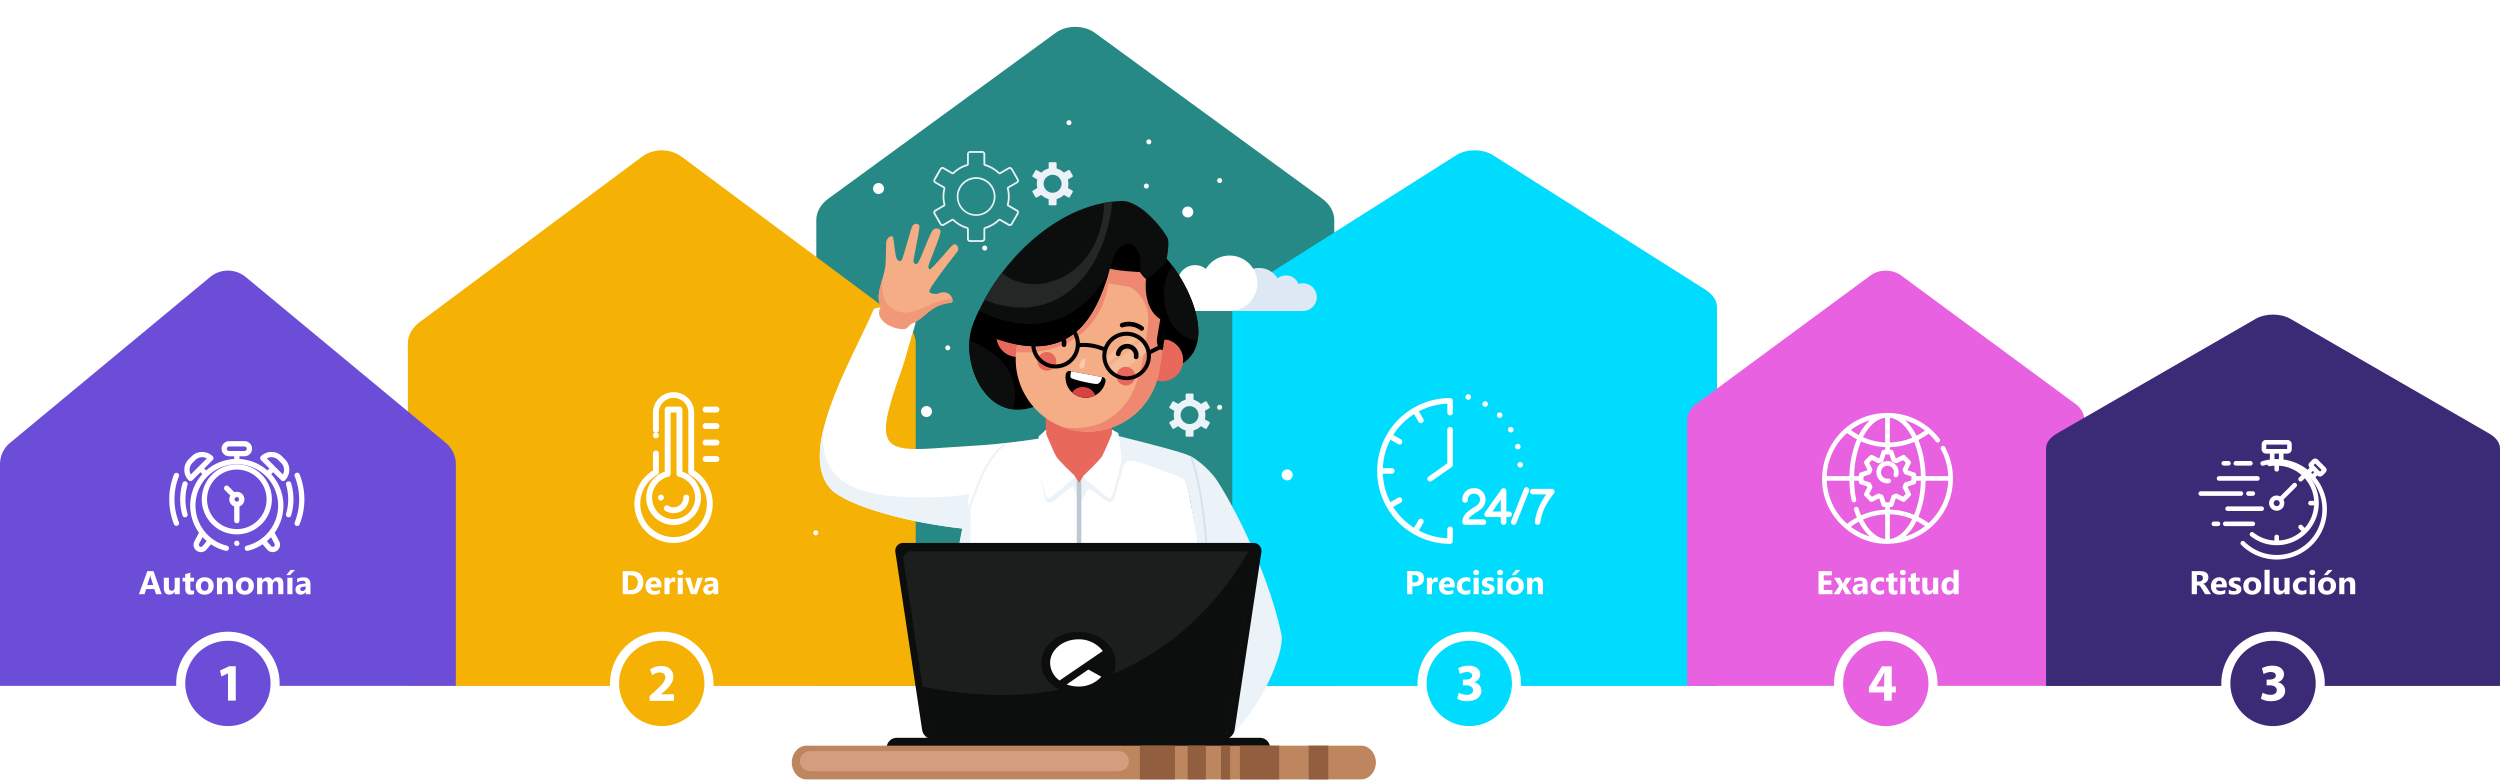 <svg xmlns="http://www.w3.org/2000/svg" xmlns:xlink="http://www.w3.org/1999/xlink" width="1211.818" height="377.991" viewBox="0 0 1211.818 377.991">
  <defs>
    <clipPath id="clip-path">
      <rect id="Rectángulo_422469" data-name="Rectángulo 422469" width="283.761" height="377.991" transform="translate(600 6899)" fill="#fff" stroke="#707070" stroke-width="1"/>
    </clipPath>
    <filter id="XMLID_480_" x="80.345" y="204.835" width="68.895" height="71.796" filterUnits="userSpaceOnUse">
      <feOffset dy="3" input="SourceAlpha"/>
      <feGaussianBlur stdDeviation="3" result="blur"/>
      <feFlood flood-opacity="0.161"/>
      <feComposite operator="in" in2="blur"/>
      <feComposite in="SourceGraphic"/>
    </filter>
    <filter id="XMLID_175_" x="298.519" y="181.1" width="55.968" height="91.08" filterUnits="userSpaceOnUse">
      <feOffset dy="3" input="SourceAlpha"/>
      <feGaussianBlur stdDeviation="3" result="blur-2"/>
      <feFlood flood-opacity="0.161"/>
      <feComposite operator="in" in2="blur-2"/>
      <feComposite in="SourceGraphic"/>
    </filter>
    <filter id="Trazado_1236872" x="710.469" y="227.639" width="31.349" height="35.766" filterUnits="userSpaceOnUse">
      <feOffset dy="3" input="SourceAlpha"/>
      <feGaussianBlur stdDeviation="3" result="blur-3"/>
      <feFlood flood-opacity="0.161"/>
      <feComposite operator="in" in2="blur-3"/>
      <feComposite in="SourceGraphic"/>
    </filter>
    <filter id="Trazado_1236873" x="723.414" y="227.153" width="26.87" height="36.253" filterUnits="userSpaceOnUse">
      <feOffset dy="3" input="SourceAlpha"/>
      <feGaussianBlur stdDeviation="3" result="blur-4"/>
      <feFlood flood-opacity="0.161"/>
      <feComposite operator="in" in2="blur-4"/>
      <feComposite in="SourceGraphic"/>
    </filter>
    <filter id="Trazado_1236874" x="732.661" y="227.975" width="29.869" height="35.423" filterUnits="userSpaceOnUse">
      <feOffset dy="3" input="SourceAlpha"/>
      <feGaussianBlur stdDeviation="3" result="blur-5"/>
      <feFlood flood-opacity="0.161"/>
      <feComposite operator="in" in2="blur-5"/>
      <feComposite in="SourceGraphic"/>
    </filter>
    <filter id="Trazado_1236875" x="699.825" y="227.632" width="29.586" height="35.775" filterUnits="userSpaceOnUse">
      <feOffset dy="3" input="SourceAlpha"/>
      <feGaussianBlur stdDeviation="3" result="blur-6"/>
      <feFlood flood-opacity="0.161"/>
      <feComposite operator="in" in2="blur-6"/>
      <feComposite in="SourceGraphic"/>
    </filter>
    <filter id="Trazado_1236876" x="658.555" y="183.943" width="54.694" height="88.676" filterUnits="userSpaceOnUse">
      <feOffset dy="3" input="SourceAlpha"/>
      <feGaussianBlur stdDeviation="3" result="blur-7"/>
      <feFlood flood-opacity="0.161"/>
      <feComposite operator="in" in2="blur-7"/>
      <feComposite in="SourceGraphic"/>
    </filter>
    <filter id="Trazado_1236879" x="874.212" y="191.159" width="81.438" height="81.46" filterUnits="userSpaceOnUse">
      <feOffset dy="3" input="SourceAlpha"/>
      <feGaussianBlur stdDeviation="3" result="blur-8"/>
      <feFlood flood-opacity="0.161"/>
      <feComposite operator="in" in2="blur-8"/>
      <feComposite in="SourceGraphic"/>
    </filter>
    <filter id="Trazado_1236880" x="1077.039" y="204.263" width="59.893" height="75.969" filterUnits="userSpaceOnUse">
      <feOffset dy="3" input="SourceAlpha"/>
      <feGaussianBlur stdDeviation="3" result="blur-9"/>
      <feFlood flood-opacity="0.161"/>
      <feComposite operator="in" in2="blur-9"/>
      <feComposite in="SourceGraphic"/>
    </filter>
  </defs>
  <g id="Grupo_1236320" data-name="Grupo 1236320" transform="translate(-194.091 -2050.839)">
    <g id="Grupo_1228399" data-name="Grupo 1228399" transform="translate(-1.082 192.644)">
      <g id="Grupo_1219567" data-name="Grupo 1219567" transform="translate(-2591.001 -262.042)">
        <path id="Trazado_1092052" data-name="Trazado 1092052" d="M266.068,96.131,155.883,176.5c-3.766,2.747-5.882,6.473-5.882,10.36V412.712H401.076V186.856c0-3.885-2.116-7.611-5.882-10.36L285.009,96.131C279.773,92.317,271.3,92.317,266.068,96.131Z" transform="translate(3031.852 2040)" fill="#268985"/>
        <path id="Trazado_1092054" data-name="Trazado 1092054" d="M193.794,120.638,85.768,201C82.075,203.75,80,207.476,80,211.363V377.381H326.156V211.363c0-3.885-2.074-7.611-5.766-10.36L212.363,120.638A16.5,16.5,0,0,0,193.794,120.638Z" transform="translate(2903.886 2075.331)" fill="#f5b104"/>
        <path id="Trazado_1092055" data-name="Trazado 1092055" d="M112.143,144.519,15.177,224.884A13.508,13.508,0,0,0,10,235.244V342.955H230.953V235.242a13.516,13.516,0,0,0-5.176-10.36l-96.965-80.365A13.568,13.568,0,0,0,112.143,144.519Z" transform="translate(2776.173 2109.756)" fill="#6c4dd8"/>
        <g id="Grupo_1219555" data-name="Grupo 1219555" transform="translate(2871.579 2426.439)">
          <circle id="Elipse_12054" data-name="Elipse 12054" cx="22.873" cy="22.873" r="22.873" transform="translate(2.197 2.198)" fill="#6c4dd8"/>
          <path id="Trazado_1092075" data-name="Trazado 1092075" d="M62.3,217.735a20.676,20.676,0,1,1-20.676,20.676A20.675,20.675,0,0,1,62.3,217.735m0-4.395a25.071,25.071,0,1,0,25.071,25.071A25.1,25.1,0,0,0,62.3,213.34Z" transform="translate(-37.232 -213.34)" fill="#fff"/>
        </g>
        <g id="Grupo_1219556" data-name="Grupo 1219556" transform="translate(3077.078 2421.63)">
          <circle id="Elipse_12055" data-name="Elipse 12055" cx="22.873" cy="22.873" r="22.873" transform="translate(0 17.507) rotate(-22.5)" fill="#f5b104"/>
          <path id="Trazado_1092076" data-name="Trazado 1092076" d="M134.72,217.735a20.676,20.676,0,1,1-20.676,20.676,20.675,20.675,0,0,1,20.676-20.676m0-4.395a25.071,25.071,0,1,0,25.071,25.071A25.1,25.1,0,0,0,134.72,213.34Z" transform="translate(-104.848 -208.531)" fill="#fff"/>
        </g>
        <g id="Grupo_1219560" data-name="Grupo 1219560" transform="translate(2892.836 2443.189)">
          <path id="Trazado_1092080" data-name="Trazado 1092080" d="M49.8,223.657h-.051l-3.174,1.509-.64-2.918,4.4-2.049h3.225v16.645H49.8Z" transform="translate(-45.938 -220.2)" fill="#fff"/>
        </g>
        <g id="Grupo_1219561" data-name="Grupo 1219561" transform="translate(3101.048 2443.05)">
          <path id="Trazado_1092081" data-name="Trazado 1092081" d="M117.5,237.066V234.71l2.151-1.946c3.636-3.252,5.4-5.123,5.455-7.066,0-1.358-.82-2.432-2.74-2.432a6.034,6.034,0,0,0-3.56,1.384l-1.1-2.791a9.217,9.217,0,0,1,5.455-1.716c3.763,0,5.838,2.2,5.838,5.225,0,2.791-2.022,5.018-4.429,7.169l-1.536,1.279v.051h6.273v3.2H117.5Z" transform="translate(-117.5 -220.143)" fill="#fff"/>
        </g>
        <path id="Trazado_1092085" data-name="Trazado 1092085" d="M258.62,95.6,155.505,160.906c-3.524,2.232-5.5,5.26-5.5,8.419V352.874H384.965V169.325c0-3.157-1.98-6.185-5.5-8.419L276.346,95.6C271.446,92.5,263.513,92.5,258.62,95.6Z" transform="translate(3233.485 2099.838)" fill="#00dcfd"/>
        <g id="Grupo_1219565" data-name="Grupo 1219565" transform="translate(3473.306 2426.439)">
          <circle id="Elipse_12056" data-name="Elipse 12056" cx="22.873" cy="22.873" r="22.873" transform="translate(2.198 2.198)" fill="#00dcfd"/>
          <path id="Trazado_1092077" data-name="Trazado 1092077" d="M202.3,217.735a20.676,20.676,0,1,1-20.676,20.676A20.675,20.675,0,0,1,202.3,217.735m0-4.395a25.071,25.071,0,1,0,25.071,25.071A25.1,25.1,0,0,0,202.3,213.34Z" transform="translate(-177.232 -213.34)" fill="#fff"/>
        </g>
        <g id="Grupo_1219566" data-name="Grupo 1219566" transform="translate(3492.5 2442.908)">
          <path id="Trazado_1092082" data-name="Trazado 1092082" d="M185.887,233.194a9.16,9.16,0,0,0,3.865,1.026c2.024,0,3.047-.974,3.047-2.227,0-1.638-1.638-2.381-3.355-2.381h-1.587v-2.793h1.511c1.306-.024,2.971-.513,2.971-1.919,0-1-.82-1.741-2.459-1.741a7.586,7.586,0,0,0-3.482,1l-.794-2.818a10.437,10.437,0,0,1,5.147-1.255c3.56,0,5.53,1.87,5.53,4.148a3.99,3.99,0,0,1-3.047,3.868v.051a4.136,4.136,0,0,1,3.611,4.046c0,2.945-2.586,5.1-6.812,5.1a9.847,9.847,0,0,1-4.942-1.177Z" transform="translate(-185.093 -220.085)" fill="#fff"/>
        </g>
        <path id="Trazado_1092053" data-name="Trazado 1092053" d="M309.049,120l-84.535,62.315A10.116,10.116,0,0,0,220,190.344V319.076H412.628V190.344a10.121,10.121,0,0,0-4.513-8.033L323.581,120A13.01,13.01,0,0,0,309.049,120Z" transform="translate(3383.959 2133.635)" fill="#e761e1"/>
        <g id="Grupo_1219558" data-name="Grupo 1219558" transform="translate(3675.203 2426.439)">
          <circle id="Elipse_12057" data-name="Elipse 12057" cx="22.873" cy="22.873" r="22.873" transform="translate(2.198 2.198)" fill="#e761e1"/>
          <path id="Trazado_1092078" data-name="Trazado 1092078" d="M272.3,217.735a20.676,20.676,0,1,1-20.676,20.676A20.675,20.675,0,0,1,272.3,217.735m0-4.395a25.071,25.071,0,1,0,25.071,25.071A25.1,25.1,0,0,0,272.3,213.34Z" transform="translate(-247.232 -213.34)" fill="#fff"/>
        </g>
        <path id="Trazado_1235089" data-name="Trazado 1235089" d="M321.717,119.761l-96.562,55.716c-3.3,1.9-5.155,4.488-5.155,7.182v115.1H440.033v-115.1c0-2.693-1.854-5.276-5.155-7.182l-96.562-55.716C333.728,117.116,326.3,117.116,321.717,119.761Z" transform="translate(3557.959 2154.954)" fill="#3b2a76"/>
        <g id="Grupo_1234460" data-name="Grupo 1234460" transform="translate(3862.905 2426.439)">
          <circle id="Elipse_12056-2" data-name="Elipse 12056" cx="22.873" cy="22.873" r="22.873" transform="translate(2.198 2.198)" fill="#3b2a76"/>
          <path id="Trazado_1092077-2" data-name="Trazado 1092077" d="M202.3,217.735a20.676,20.676,0,1,1-20.676,20.676A20.675,20.675,0,0,1,202.3,217.735m0-4.395a25.071,25.071,0,1,0,25.071,25.071A25.1,25.1,0,0,0,202.3,213.34Z" transform="translate(-177.232 -213.34)" fill="#fff"/>
        </g>
        <g id="Grupo_1234461" data-name="Grupo 1234461" transform="translate(3882.099 2442.909)">
          <path id="Trazado_1092082-2" data-name="Trazado 1092082" d="M185.887,233.194a9.16,9.16,0,0,0,3.865,1.026c2.024,0,3.047-.974,3.047-2.227,0-1.638-1.638-2.381-3.355-2.381h-1.587v-2.793h1.511c1.306-.024,2.971-.513,2.971-1.919,0-1-.82-1.741-2.459-1.741a7.586,7.586,0,0,0-3.482,1l-.794-2.818a10.437,10.437,0,0,1,5.147-1.255c3.56,0,5.53,1.87,5.53,4.148a3.99,3.99,0,0,1-3.047,3.868v.051a4.136,4.136,0,0,1,3.611,4.046c0,2.945-2.586,5.1-6.812,5.1a9.847,9.847,0,0,1-4.942-1.177Z" transform="translate(-185.093 -220.085)" fill="#fff"/>
        </g>
      </g>
      <path id="Trazado_1238668" data-name="Trazado 1238668" d="M68.552,17H65.8l-.8-2.492H61.021L60.232,17H57.5L61.576,5.8h2.992Zm-4.125-4.43L63.224,8.8A4.907,4.907,0,0,1,63.037,7.8h-.062a4.273,4.273,0,0,1-.2.977l-1.219,3.8ZM77.312,17H74.851V15.781h-.039A2.792,2.792,0,0,1,72.366,17.2q-2.781,0-2.781-3.367V9h2.461v4.609q0,1.7,1.344,1.7a1.329,1.329,0,0,0,1.063-.465,1.874,1.874,0,0,0,.4-1.262V9h2.461Zm6.916-.094a3.649,3.649,0,0,1-1.648.289q-2.609,0-2.609-2.711V10.82h-1.3V9h1.3V7.273l2.461-.7V9h1.8v1.82h-1.8v3.234q0,1.25.992,1.25a1.673,1.673,0,0,0,.8-.227Zm5.142.289a4.3,4.3,0,0,1-3.145-1.121,4.064,4.064,0,0,1-1.145-3.043,4.065,4.065,0,0,1,1.188-3.105A4.487,4.487,0,0,1,89.479,8.8,4.249,4.249,0,0,1,92.6,9.926a3.985,3.985,0,0,1,1.133,2.965,4.23,4.23,0,0,1-1.168,3.148A4.348,4.348,0,0,1,89.369,17.2Zm.063-6.5a1.647,1.647,0,0,0-1.359.6,2.653,2.653,0,0,0-.484,1.7q0,2.3,1.859,2.3,1.773,0,1.773-2.367Q91.221,10.7,89.432,10.7ZM103.066,17h-2.461V12.555q0-1.859-1.328-1.859a1.318,1.318,0,0,0-1.055.492,1.875,1.875,0,0,0-.414,1.25V17H95.34V9h2.469v1.266h.031A2.829,2.829,0,0,1,100.41,8.8q2.656,0,2.656,3.3Zm5.767.2a4.3,4.3,0,0,1-3.145-1.121,4.064,4.064,0,0,1-1.145-3.043,4.065,4.065,0,0,1,1.188-3.105A4.487,4.487,0,0,1,108.943,8.8a4.249,4.249,0,0,1,3.125,1.121,3.985,3.985,0,0,1,1.133,2.965,4.23,4.23,0,0,1-1.168,3.148A4.348,4.348,0,0,1,108.834,17.2Zm.063-6.5a1.647,1.647,0,0,0-1.359.6,2.653,2.653,0,0,0-.484,1.7q0,2.3,1.859,2.3,1.773,0,1.773-2.367Q110.685,10.7,108.9,10.7ZM127.507,17h-2.461V12.438q0-1.742-1.281-1.742a1.177,1.177,0,0,0-.992.523,2.151,2.151,0,0,0-.383,1.3V17h-2.469V12.391q0-1.7-1.258-1.7a1.206,1.206,0,0,0-1.012.5,2.2,2.2,0,0,0-.379,1.359V17H114.8V9h2.469v1.25h.031A3.031,3.031,0,0,1,119.89,8.8a2.3,2.3,0,0,1,2.32,1.492A2.959,2.959,0,0,1,124.9,8.8q2.609,0,2.609,3.219Zm4.423,0h-2.469V9h2.469ZM133.2,5.211l-2.445,2.523h-1.781l2.031-2.523ZM140.667,17h-2.336V15.852H138.3a2.607,2.607,0,0,1-2.383,1.344,2.492,2.492,0,0,1-1.832-.66,2.366,2.366,0,0,1-.668-1.762q0-2.328,2.758-2.687l2.172-.289q0-1.312-1.422-1.312a4.853,4.853,0,0,0-2.719.852V9.477a6.116,6.116,0,0,1,1.41-.469,7.413,7.413,0,0,1,1.629-.2q3.422,0,3.422,3.414Zm-2.32-3.25v-.539l-1.453.188q-1.2.156-1.2,1.086a.9.9,0,0,0,.293.691,1.126,1.126,0,0,0,.793.27,1.462,1.462,0,0,0,1.133-.48A1.735,1.735,0,0,0,138.346,13.75Z" transform="translate(205 2129.232)" fill="#fff"/>
      <path id="Trazado_1238669" data-name="Trazado 1238669" d="M74.043,17V5.8h3.969q5.969,0,5.969,5.461a5.522,5.522,0,0,1-1.629,4.18A6.007,6.007,0,0,1,78.012,17Zm2.523-9.148v7.1h1.25a3.378,3.378,0,0,0,2.574-.984,3.735,3.735,0,0,0,.934-2.68A3.388,3.388,0,0,0,80.4,8.77a3.529,3.529,0,0,0-2.6-.918ZM92.787,13.7H87.568q.125,1.742,2.2,1.742a4.286,4.286,0,0,0,2.32-.625V16.6A6.1,6.1,0,0,1,89.2,17.2a4.058,4.058,0,0,1-3.008-1.074,4.058,4.058,0,0,1-1.07-3,4.281,4.281,0,0,1,1.156-3.156A3.852,3.852,0,0,1,89.123,8.8,3.5,3.5,0,0,1,91.83,9.844a4,4,0,0,1,.957,2.82ZM90.5,12.188q0-1.719-1.391-1.719a1.328,1.328,0,0,0-1.027.492,2.234,2.234,0,0,0-.527,1.227Zm8.978-.961a2.141,2.141,0,0,0-1.039-.242,1.5,1.5,0,0,0-1.258.59,2.573,2.573,0,0,0-.453,1.605V17H94.257V9h2.469v1.484h.031a2.136,2.136,0,0,1,2.109-1.625,1.59,1.59,0,0,1,.609.094Zm2.463-3.492a1.442,1.442,0,0,1-1.023-.371,1.2,1.2,0,0,1-.4-.91,1.153,1.153,0,0,1,.4-.906,1.671,1.671,0,0,1,2.051,0,1.158,1.158,0,0,1,.395.906,1.191,1.191,0,0,1-.395.922A1.466,1.466,0,0,1,101.938,7.734ZM103.157,17h-2.469V9h2.469Zm9.7-8-2.977,8h-2.812l-2.836-8h2.641l1.391,4.93a7.2,7.2,0,0,1,.273,1.422h.031a8.069,8.069,0,0,1,.289-1.375L110.276,9Zm7.47,8h-2.336V15.852h-.031a2.607,2.607,0,0,1-2.383,1.344,2.492,2.492,0,0,1-1.832-.66,2.366,2.366,0,0,1-.668-1.762q0-2.328,2.758-2.687L118,11.8q0-1.312-1.422-1.312a4.853,4.853,0,0,0-2.719.852V9.477a6.116,6.116,0,0,1,1.41-.469,7.413,7.413,0,0,1,1.629-.2q3.422,0,3.422,3.414ZM118,13.75v-.539l-1.453.188q-1.2.156-1.2,1.086a.9.9,0,0,0,.293.691,1.126,1.126,0,0,0,.793.27,1.462,1.462,0,0,0,1.133-.48A1.735,1.735,0,0,0,118,13.75Z" transform="translate(423 2129.232)" fill="#fff"/>
      <path id="Trazado_1238670" data-name="Trazado 1238670" d="M64.771,13.141V17H62.248V5.8H66.2q4.234,0,4.234,3.57A3.426,3.426,0,0,1,69.22,12.1a4.813,4.813,0,0,1-3.246,1.043Zm0-5.406v3.492h.992q2.016,0,2.016-1.766,0-1.727-2.016-1.727Zm12.283,3.492a2.141,2.141,0,0,0-1.039-.242,1.5,1.5,0,0,0-1.258.59A2.573,2.573,0,0,0,74.3,13.18V17H71.835V9H74.3v1.484h.031a2.136,2.136,0,0,1,2.109-1.625,1.59,1.59,0,0,1,.609.094ZM85.329,13.7H80.11q.125,1.742,2.2,1.742a4.286,4.286,0,0,0,2.32-.625V16.6a6.1,6.1,0,0,1-2.883.594,4.058,4.058,0,0,1-3.008-1.074,4.058,4.058,0,0,1-1.07-3,4.281,4.281,0,0,1,1.156-3.156A3.852,3.852,0,0,1,81.665,8.8a3.5,3.5,0,0,1,2.707,1.039,4,4,0,0,1,.957,2.82ZM83.04,12.188q0-1.719-1.391-1.719a1.328,1.328,0,0,0-1.027.492,2.234,2.234,0,0,0-.527,1.227Zm9.822,4.523a4.881,4.881,0,0,1-2.414.484,4.083,4.083,0,0,1-2.984-1.117A3.859,3.859,0,0,1,86.323,13.2,4.251,4.251,0,0,1,87.545,9.98,4.518,4.518,0,0,1,90.815,8.8a4.2,4.2,0,0,1,2.047.375v2.094a2.814,2.814,0,0,0-1.727-.578,2.275,2.275,0,0,0-1.684.621,2.317,2.317,0,0,0-.621,1.715,2.28,2.28,0,0,0,.594,1.668,2.182,2.182,0,0,0,1.633.605,3.258,3.258,0,0,0,1.8-.578ZM95.73,7.734a1.442,1.442,0,0,1-1.023-.371,1.2,1.2,0,0,1-.4-.91,1.153,1.153,0,0,1,.4-.906,1.671,1.671,0,0,1,2.051,0,1.158,1.158,0,0,1,.395.906,1.191,1.191,0,0,1-.395.922A1.466,1.466,0,0,1,95.73,7.734ZM96.949,17H94.48V9h2.469Zm1.556-.211v-2a5.256,5.256,0,0,0,1.215.547,4.028,4.028,0,0,0,1.145.18,2.455,2.455,0,0,0,1.035-.18.581.581,0,0,0,.379-.547.506.506,0,0,0-.172-.391,1.6,1.6,0,0,0-.441-.273,5.009,5.009,0,0,0-.59-.211q-.32-.094-.617-.211a5.913,5.913,0,0,1-.84-.387,2.427,2.427,0,0,1-.609-.48,1.889,1.889,0,0,1-.375-.633,2.525,2.525,0,0,1-.129-.852A2.192,2.192,0,0,1,98.8,10.2,2.393,2.393,0,0,1,99.58,9.4a3.57,3.57,0,0,1,1.117-.453,5.825,5.825,0,0,1,1.309-.145,7.261,7.261,0,0,1,1.078.082,8.047,8.047,0,0,1,1.078.238v1.906a3.9,3.9,0,0,0-1-.41,4.235,4.235,0,0,0-1.051-.137,2.328,2.328,0,0,0-.457.043,1.505,1.505,0,0,0-.379.125.7.7,0,0,0-.258.211.486.486,0,0,0-.094.293.541.541,0,0,0,.141.375,1.221,1.221,0,0,0,.367.27,3.625,3.625,0,0,0,.5.2q.277.09.551.184a7.161,7.161,0,0,1,.891.375,2.848,2.848,0,0,1,.684.477,1.872,1.872,0,0,1,.438.641,2.563,2.563,0,0,1-.156,2.09,2.471,2.471,0,0,1-.82.82,3.72,3.72,0,0,1-1.18.461,6.54,6.54,0,0,1-1.387.145A7.149,7.149,0,0,1,98.506,16.789Zm8.814-9.055a1.442,1.442,0,0,1-1.023-.371,1.2,1.2,0,0,1-.4-.91,1.153,1.153,0,0,1,.4-.906,1.671,1.671,0,0,1,2.051,0,1.158,1.158,0,0,1,.395.906,1.191,1.191,0,0,1-.395.922A1.466,1.466,0,0,1,107.32,7.734ZM108.538,17H106.07V9h2.469Zm5.892.2a4.3,4.3,0,0,1-3.145-1.121,4.064,4.064,0,0,1-1.145-3.043,4.065,4.065,0,0,1,1.188-3.105A4.487,4.487,0,0,1,114.54,8.8a4.249,4.249,0,0,1,3.125,1.121,3.985,3.985,0,0,1,1.133,2.965,4.23,4.23,0,0,1-1.168,3.148A4.348,4.348,0,0,1,114.431,17.2Zm.063-6.5a1.647,1.647,0,0,0-1.359.6,2.653,2.653,0,0,0-.484,1.7q0,2.3,1.859,2.3,1.773,0,1.773-2.367Q116.282,10.7,114.493,10.7Zm2.648-5.484L114.7,7.734h-1.781l2.031-2.523ZM128.12,17h-2.461V12.555q0-1.859-1.328-1.859a1.318,1.318,0,0,0-1.055.492,1.875,1.875,0,0,0-.414,1.25V17h-2.469V9h2.469v1.266h.031a2.829,2.829,0,0,1,2.57-1.461q2.656,0,2.656,3.3Z" transform="translate(815 2129.232)" fill="#fff"/>
      <path id="Trazado_1238671" data-name="Trazado 1238671" d="M44.38,17H37.662V5.8h6.461V7.852H40.185v2.492h3.664v2.047H40.185v2.563h4.2Zm9.283-8-2.641,3.875L53.648,17H50.8l-1.156-2.156q-.141-.258-.336-.727H49.28a5.073,5.073,0,0,1-.32.7L47.8,17H44.96l2.7-3.984L45.124,9h2.859l1.141,2.242a4.917,4.917,0,0,1,.32.75h.031a5.285,5.285,0,0,1,.336-.766L50.976,9Zm7.767,8H59.094V15.852h-.031A2.607,2.607,0,0,1,56.68,17.2a2.492,2.492,0,0,1-1.832-.66,2.366,2.366,0,0,1-.668-1.762q0-2.328,2.758-2.687L59.11,11.8q0-1.312-1.422-1.312a4.853,4.853,0,0,0-2.719.852V9.477a6.116,6.116,0,0,1,1.41-.469,7.413,7.413,0,0,1,1.629-.2q3.422,0,3.422,3.414Zm-2.32-3.25v-.539l-1.453.188q-1.2.156-1.2,1.086a.9.9,0,0,0,.293.691,1.126,1.126,0,0,0,.793.27,1.462,1.462,0,0,0,1.133-.48A1.735,1.735,0,0,0,59.11,13.75Zm10.338,2.961a4.881,4.881,0,0,1-2.414.484,4.083,4.083,0,0,1-2.984-1.117A3.859,3.859,0,0,1,62.909,13.2,4.251,4.251,0,0,1,64.131,9.98,4.518,4.518,0,0,1,67.4,8.8a4.2,4.2,0,0,1,2.047.375v2.094a2.814,2.814,0,0,0-1.727-.578,2.275,2.275,0,0,0-1.684.621,2.317,2.317,0,0,0-.621,1.715A2.28,2.28,0,0,0,66.01,14.7a2.182,2.182,0,0,0,1.633.605,3.258,3.258,0,0,0,1.8-.578Zm6.455.2a3.649,3.649,0,0,1-1.648.289q-2.609,0-2.609-2.711V10.82h-1.3V9h1.3V7.273l2.461-.7V9h1.8v1.82h-1.8v3.234q0,1.25.992,1.25a1.673,1.673,0,0,0,.8-.227Zm2.642-9.172a1.442,1.442,0,0,1-1.023-.371,1.2,1.2,0,0,1-.4-.91,1.153,1.153,0,0,1,.4-.906,1.671,1.671,0,0,1,2.051,0,1.158,1.158,0,0,1,.395.906,1.191,1.191,0,0,1-.395.922A1.466,1.466,0,0,1,78.545,7.734ZM79.763,17H77.295V9h2.469Zm6.916-.094a3.649,3.649,0,0,1-1.648.289q-2.609,0-2.609-2.711V10.82h-1.3V9h1.3V7.273l2.461-.7V9h1.8v1.82h-1.8v3.234q0,1.25.992,1.25a1.673,1.673,0,0,0,.8-.227ZM95.673,17H93.212V15.781h-.039A2.792,2.792,0,0,1,90.727,17.2q-2.781,0-2.781-3.367V9h2.461v4.609q0,1.7,1.344,1.7a1.329,1.329,0,0,0,1.063-.465,1.874,1.874,0,0,0,.4-1.262V9h2.461Zm9.908,0h-2.469V15.9h-.031a2.768,2.768,0,0,1-2.477,1.3,3.033,3.033,0,0,1-2.414-1.059,4.382,4.382,0,0,1-.914-2.957A4.77,4.77,0,0,1,98.284,10a3.287,3.287,0,0,1,2.641-1.2,2.246,2.246,0,0,1,2.156,1.109h.031V5.156h2.469Zm-2.422-3.891v-.6a1.893,1.893,0,0,0-.453-1.3,1.6,1.6,0,0,0-2.461.129,2.993,2.993,0,0,0-.461,1.77,2.59,2.59,0,0,0,.445,1.625,1.581,1.581,0,0,0,2.457-.031A2.507,2.507,0,0,0,103.159,13.109Z" transform="translate(1039 2129.232)" fill="#fff"/>
      <path id="Trazado_1238672" data-name="Trazado 1238672" d="M68.958,17h-2.9l-1.742-2.883q-.2-.328-.375-.586a3.255,3.255,0,0,0-.363-.441,1.445,1.445,0,0,0-.383-.281.972.972,0,0,0-.434-.1h-.68V17H59.559V5.8h4q4.078,0,4.078,3.047a3.155,3.155,0,0,1-.18,1.082,3.006,3.006,0,0,1-.508.895,3.219,3.219,0,0,1-.793.688,4.089,4.089,0,0,1-1.035.453v.031a1.606,1.606,0,0,1,.484.254,3.469,3.469,0,0,1,.453.41,5.722,5.722,0,0,1,.418.5q.2.27.363.527ZM62.083,7.688V10.8h1.094a1.813,1.813,0,0,0,1.3-.469,1.564,1.564,0,0,0,.5-1.18q0-1.469-1.758-1.469ZM76.553,13.7H71.334q.125,1.742,2.2,1.742a4.286,4.286,0,0,0,2.32-.625V16.6a6.1,6.1,0,0,1-2.883.594,4.058,4.058,0,0,1-3.008-1.074,4.058,4.058,0,0,1-1.07-3,4.281,4.281,0,0,1,1.156-3.156A3.852,3.852,0,0,1,72.889,8.8,3.5,3.5,0,0,1,75.6,9.844a4,4,0,0,1,.957,2.82Zm-2.289-1.516q0-1.719-1.391-1.719a1.328,1.328,0,0,0-1.027.492,2.234,2.234,0,0,0-.527,1.227Zm3.236,4.6v-2a5.256,5.256,0,0,0,1.215.547,4.028,4.028,0,0,0,1.145.18,2.455,2.455,0,0,0,1.035-.18.581.581,0,0,0,.379-.547A.506.506,0,0,0,81.1,14.4a1.6,1.6,0,0,0-.441-.273,5.009,5.009,0,0,0-.59-.211q-.32-.094-.617-.211a5.913,5.913,0,0,1-.84-.387,2.427,2.427,0,0,1-.609-.48,1.889,1.889,0,0,1-.375-.633,2.525,2.525,0,0,1-.129-.852,2.192,2.192,0,0,1,.293-1.156,2.393,2.393,0,0,1,.781-.793,3.57,3.57,0,0,1,1.117-.453A5.825,5.825,0,0,1,81,8.8a7.261,7.261,0,0,1,1.078.082,8.047,8.047,0,0,1,1.078.238v1.906a3.9,3.9,0,0,0-1-.41,4.235,4.235,0,0,0-1.051-.137,2.328,2.328,0,0,0-.457.043,1.505,1.505,0,0,0-.379.125.7.7,0,0,0-.258.211.486.486,0,0,0-.094.293.541.541,0,0,0,.141.375,1.221,1.221,0,0,0,.367.27,3.625,3.625,0,0,0,.5.2q.277.09.551.184a7.161,7.161,0,0,1,.891.375,2.848,2.848,0,0,1,.684.477,1.872,1.872,0,0,1,.438.641,2.563,2.563,0,0,1-.156,2.09,2.471,2.471,0,0,1-.82.82,3.72,3.72,0,0,1-1.18.461,6.54,6.54,0,0,1-1.387.145A7.149,7.149,0,0,1,77.5,16.789Zm11.377.406a4.3,4.3,0,0,1-3.145-1.121,4.064,4.064,0,0,1-1.145-3.043,4.065,4.065,0,0,1,1.188-3.105A4.487,4.487,0,0,1,88.986,8.8a4.249,4.249,0,0,1,3.125,1.121,3.985,3.985,0,0,1,1.133,2.965,4.23,4.23,0,0,1-1.168,3.148A4.348,4.348,0,0,1,88.877,17.2Zm.063-6.5a1.647,1.647,0,0,0-1.359.6A2.653,2.653,0,0,0,87.1,13q0,2.3,1.859,2.3,1.773,0,1.773-2.367Q90.728,10.7,88.939,10.7ZM97.316,17H94.847V5.156h2.469ZM107,17h-2.461V15.781H104.5a2.792,2.792,0,0,1-2.445,1.414q-2.781,0-2.781-3.367V9h2.461v4.609q0,1.7,1.344,1.7a1.329,1.329,0,0,0,1.063-.465,1.874,1.874,0,0,0,.4-1.262V9H107Zm8.142-.289a4.881,4.881,0,0,1-2.414.484,4.083,4.083,0,0,1-2.984-1.117A3.859,3.859,0,0,1,108.6,13.2a4.251,4.251,0,0,1,1.223-3.215,4.518,4.518,0,0,1,3.27-1.176,4.2,4.2,0,0,1,2.047.375v2.094a2.814,2.814,0,0,0-1.727-.578,2.275,2.275,0,0,0-1.684.621,2.317,2.317,0,0,0-.621,1.715A2.28,2.28,0,0,0,111.7,14.7a2.182,2.182,0,0,0,1.633.605,3.258,3.258,0,0,0,1.8-.578Zm2.869-8.977a1.442,1.442,0,0,1-1.023-.371,1.2,1.2,0,0,1-.4-.91,1.153,1.153,0,0,1,.4-.906,1.671,1.671,0,0,1,2.051,0,1.158,1.158,0,0,1,.395.906,1.191,1.191,0,0,1-.395.922A1.466,1.466,0,0,1,118.008,7.734ZM119.227,17h-2.469V9h2.469Zm5.892.2a4.3,4.3,0,0,1-3.145-1.121,4.064,4.064,0,0,1-1.145-3.043,4.065,4.065,0,0,1,1.188-3.105A4.487,4.487,0,0,1,125.228,8.8a4.249,4.249,0,0,1,3.125,1.121,3.985,3.985,0,0,1,1.133,2.965,4.23,4.23,0,0,1-1.168,3.148A4.348,4.348,0,0,1,125.119,17.2Zm.063-6.5a1.647,1.647,0,0,0-1.359.6,2.653,2.653,0,0,0-.484,1.7q0,2.3,1.859,2.3,1.773,0,1.773-2.367Q126.97,10.7,125.181,10.7Zm2.648-5.484-2.445,2.523H123.6l2.031-2.523ZM138.808,17h-2.461V12.555q0-1.859-1.328-1.859a1.318,1.318,0,0,0-1.055.492,1.875,1.875,0,0,0-.414,1.25V17h-2.469V9h2.469v1.266h.031a2.829,2.829,0,0,1,2.57-1.461q2.656,0,2.656,3.3Z" transform="translate(1198 2129.232)" fill="#fff"/>
    </g>
    <g id="Enmascarar_grupo_1208504" data-name="Enmascarar grupo 1208504" transform="translate(-22.116 -4848.161)" clip-path="url(#clip-path)">
      <g id="Grupo_1228423" data-name="Grupo 1228423" transform="translate(519.964 6957.257)">
        <path id="Trazado_1217467" data-name="Trazado 1217467" d="M260.106,131.153Zm-2.256-8.589a4.339,4.339,0,1,0,1.271,3.069,4.329,4.329,0,0,0-1.271-3.069Zm-.938-4.3a7.659,7.659,0,0,1,3.192,1.849.264.264,0,0,0,.317.039l2.017-1.164.01-.006a.5.5,0,0,1,.369-.043.493.493,0,0,1,.3.232l.01.014,1.418,2.457a.5.5,0,0,1-.184.683l-.014.009-2,1.154a.267.267,0,0,0-.126.294h0a7.5,7.5,0,0,1,.169.917,7.8,7.8,0,0,1,0,1.869,7.424,7.424,0,0,1-.169.917.269.269,0,0,0,.142.3l2,1.153h0a.5.5,0,0,1,.184.682l-1.426,2.471h0a.493.493,0,0,1-.3.232.5.5,0,0,1-.38-.048l-.015-.009-2-1.155a.266.266,0,0,0-.316.039,7.722,7.722,0,0,1-1.492,1.125,7.636,7.636,0,0,1-1.712.727.266.266,0,0,0-.194.255v2.326a.5.5,0,0,1-.146.352.5.5,0,0,1-.352.146h-2.854a.5.5,0,0,1-.5-.5v-2.326a.267.267,0,0,0-.2-.259,7.668,7.668,0,0,1-1.7-.724,7.759,7.759,0,0,1-1.491-1.125.266.266,0,0,0-.331-.031l-2,1.157a.5.5,0,0,1-.682-.184l-.009-.014-1.418-2.457h0a.5.5,0,0,1-.048-.378.488.488,0,0,1,.231-.3l2.014-1.164a.265.265,0,0,0,.125-.293h0a7.832,7.832,0,0,1-.168-2.786,7.816,7.816,0,0,1,.168-.917.266.266,0,0,0-.14-.3l-2-1.154a.493.493,0,0,1-.231-.3.5.5,0,0,1,.048-.38l.008-.014,1.418-2.457h0a.5.5,0,0,1,.682-.184h0l2.016,1.164a.263.263,0,0,0,.323-.045,7.774,7.774,0,0,1,1.487-1.119,7.573,7.573,0,0,1,1.712-.726.269.269,0,0,0,.193-.257V115.68a.5.5,0,0,1,.5-.5h2.854a.5.5,0,0,1,.5.5v2.326A.268.268,0,0,0,256.913,118.264Z" transform="translate(-48.314 -94.811)" fill="#ebf2f8" fill-rule="evenodd"/>
        <path id="Trazado_1217468" data-name="Trazado 1217468" d="M212.552,123.844a9.383,9.383,0,1,0,2.039,3.051,9.412,9.412,0,0,0-2.039-3.051Zm-3.381-1.236a8.561,8.561,0,1,1-3.261-.645,8.506,8.506,0,0,1,3.261.645Zm1.038-6.911a15.377,15.377,0,0,1,3.394,1.447,15.518,15.518,0,0,1,1.565,1.039A15.124,15.124,0,0,1,216.6,119.4a.983.983,0,0,0,1.174.142c1.378-.8,2.829-1.584,4.18-2.414a.587.587,0,0,1,.433-.044.584.584,0,0,1,.364.276c1.006,1.522,2.014,3.488,2.946,5.1a.569.569,0,0,1,.073.217.629.629,0,0,1-.017.238.615.615,0,0,1-.1.211.6.6,0,0,1-.173.153c-1.241.82-2.84,1.641-4.155,2.4a.983.983,0,0,0-.415.465,1.082,1.082,0,0,0-.062.205l-.086.029.1.388q.113.458.2.913t.14.926c.038.315.067.627.086.934s.026.617.026.944-.009.645-.026.943-.048.621-.086.937-.087.63-.14.925-.122.609-.2.913a.98.98,0,0,0,.506,1.109l3.679,2.125h0l.436.252a.587.587,0,0,1,.276.363.628.628,0,0,1,.017.238.582.582,0,0,1-.073.218l-2.723,4.719h0l-.22.381a.592.592,0,0,1-.152.174.616.616,0,0,1-.213.1.571.571,0,0,1-.235.017.558.558,0,0,1-.215-.073c-1.318-.828-2.805-1.617-4.164-2.4a.981.981,0,0,0-1.172.14h0a15.422,15.422,0,0,1-4.671,3.1,15.29,15.29,0,0,1-1.762.624.985.985,0,0,0-.714.947v4.8a.563.563,0,0,1-.046.226.621.621,0,0,1-.13.194.594.594,0,0,1-.194.13.58.58,0,0,1-.226.044h-5.891a.6.6,0,0,1-.226-.044.62.62,0,0,1-.194-.13.638.638,0,0,1-.131-.194.6.6,0,0,1-.044-.226v-4.8a.992.992,0,0,0-.759-.958,15.2,15.2,0,0,1-3.393-1.448,15.49,15.49,0,0,1-3-2.259.986.986,0,0,0-1.224-.11l-4.11,2.373a.575.575,0,0,1-.218.072.617.617,0,0,1-.238-.017.594.594,0,0,1-.364-.277c-.976-1.7-1.967-3.4-2.944-5.1a.577.577,0,0,1-.075-.217.61.61,0,0,1,.018-.237.6.6,0,0,1,.1-.211.541.541,0,0,1,.17-.152l4.159-2.4a.983.983,0,0,0,.415-.465.993.993,0,0,0,.051-.159l.109-.022-.109-.441c-.075-.3-.141-.61-.2-.913s-.1-.6-.141-.927-.067-.627-.084-.935-.027-.616-.027-.945.01-.643.027-.943.047-.62.084-.934.087-.636.141-.93.121-.606.2-.911a.986.986,0,0,0-.062-.65,1,1,0,0,0-.443-.459l-4.117-2.377a.57.57,0,0,1-.173-.152.58.58,0,0,1-.1-.213.606.606,0,0,1-.018-.236.571.571,0,0,1,.075-.218c1-1.495,2.012-3.492,2.944-5.1a.6.6,0,0,1,.153-.173.59.59,0,0,1,.21-.1.649.649,0,0,1,.238-.018.574.574,0,0,1,.217.075l4.16,2.4a.981.981,0,0,0,1.187-.154,15.378,15.378,0,0,1,4.657-3.082,15.238,15.238,0,0,1,1.761-.624.984.984,0,0,0,.715-.947l0-4.8a.566.566,0,0,1,.176-.419.588.588,0,0,1,.193-.132.581.581,0,0,1,.226-.045h5.891a.584.584,0,0,1,.226.045.6.6,0,0,1,.37.551v4.8a.978.978,0,0,0,.211.608,1,1,0,0,0,.546.348Zm2.072-.181a16.153,16.153,0,0,1,1.757.878,16.192,16.192,0,0,1,3.163,2.384.115.115,0,0,0,.067.031.13.13,0,0,0,.072-.014c1.4-.808,2.8-1.612,4.2-2.423a1.422,1.422,0,0,1,.526-.166,1.466,1.466,0,0,1,.551.042,1.493,1.493,0,0,1,.515.252,1.465,1.465,0,0,1,.376.428c1.014,1.642,1.978,3.421,2.947,5.1a1.459,1.459,0,0,1,.181.541,1.465,1.465,0,0,1-.29,1.085,1.431,1.431,0,0,1-.429.376c-1.337.827-2.789,1.611-4.157,2.4a.118.118,0,0,0-.047.054.115.115,0,0,0-.006.073l.1.388-.006,0c.043.187.08.38.116.574q.09.5.15.981t.089.986c.02.339.032.671.032.994s-.011.656-.032.995-.051.668-.089.987-.089.647-.15.98-.132.653-.208.964a.115.115,0,0,0,.008.075.108.108,0,0,0,.051.056c1.528.816,3.079,1.776,4.589,2.649l-.053.067.047.059a1.463,1.463,0,0,1,.29,1.084,1.439,1.439,0,0,1-.182.543l-3.165,5.482-.059-.035c-.031.029-.064.055-.1.081a1.484,1.484,0,0,1-1.084.291,1.528,1.528,0,0,1-.527-.173c-1.384-.735-2.81-1.624-4.178-2.413a.118.118,0,0,0-.07-.013.116.116,0,0,0-.067.032,16.426,16.426,0,0,1-1.508,1.287,16.11,16.11,0,0,1-1.654,1.095,16.23,16.23,0,0,1-3.633,1.544.121.121,0,0,0-.061.041.1.1,0,0,0-.023.071v4.8a1.461,1.461,0,0,1-.432,1.035,1.476,1.476,0,0,1-.474.318,1.457,1.457,0,0,1-.559.112h-5.891a1.45,1.45,0,0,1-.559-.112,1.505,1.505,0,0,1-.476-.318,1.46,1.46,0,0,1-.43-1.035v-4.8a.108.108,0,0,0-.089-.112l-.018-.007a16.137,16.137,0,0,1-3.61-1.536,16.3,16.3,0,0,1-3.163-2.384.113.113,0,0,0-.068-.032.128.128,0,0,0-.074.018l-4.159,2.4a1.46,1.46,0,0,1-.539.183,1.493,1.493,0,0,1-.571-.039,1.518,1.518,0,0,1-.514-.252,1.416,1.416,0,0,1-.369-.417c-1.092-1.756-2.125-3.679-3.167-5.483l.056-.034a1.3,1.3,0,0,1-.025-.138,1.524,1.524,0,0,1,.037-.57,1.5,1.5,0,0,1,.254-.513,1.441,1.441,0,0,1,.427-.376l4.159-2.4a.114.114,0,0,0,.047-.054.122.122,0,0,0,.006-.075l-.108-.44h.006c-.037-.17-.071-.345-.1-.521-.062-.332-.112-.661-.152-.982s-.068-.648-.087-.987-.031-.67-.031-.995.01-.655.031-.993.05-.668.087-.989.09-.645.152-.981.129-.651.207-.962a.126.126,0,0,0-.008-.076.113.113,0,0,0-.054-.054l-4.152-2.4a1.446,1.446,0,0,1-.427-.376,1.523,1.523,0,0,1-.253-.513,1.493,1.493,0,0,1-.037-.57,1.458,1.458,0,0,1,.176-.531c.99-1.833,2.125-3.682,3.171-5.5l.059.035c.031-.03.065-.055.1-.083a1.5,1.5,0,0,1,.514-.252,1.446,1.446,0,0,1,.57-.038,1.428,1.428,0,0,1,.54.18l.308.177,0,0,3.857,2.227a.12.12,0,0,0,.075.015.109.109,0,0,0,.066-.034l.01-.01a16.395,16.395,0,0,1,3.151-2.373,15.906,15.906,0,0,1,1.768-.882,16.41,16.41,0,0,1,1.864-.661.116.116,0,0,0,.084-.111v-4.8a1.456,1.456,0,0,1,.432-1.034,1.5,1.5,0,0,1,.474-.319,1.461,1.461,0,0,1,.559-.112h5.891a1.474,1.474,0,0,1,.559.112,1.517,1.517,0,0,1,.475.319,1.456,1.456,0,0,1,.431,1.035v4.8a.141.141,0,0,0,.023.073.12.12,0,0,0,.064.039l.019.006A16.2,16.2,0,0,1,212.281,115.516Z" transform="translate(-36.517 -93.488)" fill="#ebf2f8" fill-rule="evenodd"/>
        <g id="Grupo_1228411" data-name="Grupo 1228411" transform="translate(256.27 65.622)">
          <path id="Trazado_1217478" data-name="Trazado 1217478" d="M375.963,182.307a10.433,10.433,0,0,0-9.77,6.772A5.4,5.4,0,0,0,360,192.361a5.545,5.545,0,1,0-1.756,10.806h38.937a6.728,6.728,0,1,0-2.129-13.111,6.55,6.55,0,0,0-10.166-2.714A10.423,10.423,0,0,0,375.963,182.307Z" transform="translate(-325.651 -176.293)" fill="#dee7f4" fill-rule="evenodd"/>
          <path id="Trazado_1217479" data-name="Trazado 1217479" d="M354.59,174.722a13.437,13.437,0,1,1,0,26.874H327.25a8.668,8.668,0,1,1,2.743-16.891,8.436,8.436,0,0,1,13.1-3.5A13.424,13.424,0,0,1,354.59,174.722Z" transform="translate(-318.583 -174.722)" fill="#fff" fill-rule="evenodd"/>
        </g>
        <g id="Grupo_1228417" data-name="Grupo 1228417" transform="translate(0 0)">
          <path id="Trazado_1217565" data-name="Trazado 1217565" d="M188.174,256.157a2.66,2.66,0,1,0-2.661-2.66A2.665,2.665,0,0,0,188.174,256.157Z" transform="translate(-42.822 -112.278)" fill="#fff" fill-rule="evenodd"/>
          <path id="Trazado_1217566" data-name="Trazado 1217566" d="M351.448,284.858a2.663,2.663,0,1,0-2.66-2.663A2.667,2.667,0,0,0,351.448,284.858Z" transform="translate(-31.263 -110.247)" fill="#fff" fill-rule="evenodd"/>
          <path id="Trazado_1217567" data-name="Trazado 1217567" d="M284.442,97.676a2.661,2.661,0,1,0-2.66-2.661A2.666,2.666,0,0,0,284.442,97.676Z" transform="translate(-12.449 -50.509)" fill="#fff" fill-rule="evenodd"/>
          <path id="Trazado_1217568" data-name="Trazado 1217568" d="M89.25,372.985a2.662,2.662,0,1,0-2.661-2.662A2.666,2.666,0,0,0,89.25,372.985Z" transform="translate(-49.825 -104.007)" fill="#fff" fill-rule="evenodd"/>
          <path id="Trazado_1217569" data-name="Trazado 1217569" d="M166.452,155.214a2.662,2.662,0,1,0-2.661-2.661A2.666,2.666,0,0,0,166.452,155.214Z" transform="translate(-44.36 -119.425)" fill="#fff" fill-rule="evenodd"/>
          <path id="Trazado_1217570" data-name="Trazado 1217570" d="M184.565,96.857a1.209,1.209,0,1,0-1.21-1.209A1.213,1.213,0,0,0,184.565,96.857Z" transform="translate(29.84 -94.439)" fill="#fff" fill-rule="evenodd"/>
          <path id="Trazado_1217571" data-name="Trazado 1217571" d="M214.426,180.615a1.209,1.209,0,1,0-1.209-1.21A1.211,1.211,0,0,0,214.426,180.615Z" transform="translate(-40.861 -117.421)" fill="#fff" fill-rule="evenodd"/>
          <path id="Trazado_1217572" data-name="Trazado 1217572" d="M288.716,132.545a1.209,1.209,0,1,0-1.209-1.21A1.212,1.212,0,0,0,288.716,132.545Z" transform="translate(-35.601 -120.824)" fill="#fff" fill-rule="evenodd"/>
          <path id="Trazado_1217573" data-name="Trazado 1217573" d="M320.763,252.72a1.209,1.209,0,1,0-1.21-1.211A1.212,1.212,0,0,0,320.763,252.72Z" transform="translate(-33.332 -112.316)" fill="#fff" fill-rule="evenodd"/>
          <path id="Trazado_1217574" data-name="Trazado 1217574" d="M403.064,173.331a1.209,1.209,0,1,0-1.211-1.21A1.212,1.212,0,0,0,403.064,173.331Z" transform="translate(-27.506 -117.936)" fill="#fff" fill-rule="evenodd"/>
          <path id="Trazado_1217575" data-name="Trazado 1217575" d="M197.675,225.771a1.209,1.209,0,1,0-1.209-1.211A1.213,1.213,0,0,0,197.675,225.771Z" transform="translate(-42.046 -114.224)" fill="#fff" fill-rule="evenodd"/>
          <path id="Trazado_1217576" data-name="Trazado 1217576" d="M137.952,309.528a1.21,1.21,0,1,0-1.21-1.21A1.212,1.212,0,0,0,137.952,309.528Z" transform="translate(-46.275 -108.294)" fill="#fff" fill-rule="evenodd"/>
          <path id="Trazado_1217577" data-name="Trazado 1217577" d="M61.477,372.164a1.209,1.209,0,1,0-1.21-1.209A1.21,1.21,0,0,0,61.477,372.164Z" transform="translate(-51.689 -103.86)" fill="#fff" fill-rule="evenodd"/>
          <path id="Trazado_1217578" data-name="Trazado 1217578" d="M404.52,303.7a1.21,1.21,0,1,0-1.21-1.211A1.212,1.212,0,0,0,404.52,303.7Z" transform="translate(-27.403 -108.707)" fill="#fff" fill-rule="evenodd"/>
          <path id="Trazado_1217579" data-name="Trazado 1217579" d="M424.185,406.4a1.21,1.21,0,1,0-1.21-1.21A1.211,1.211,0,0,0,424.185,406.4Z" transform="translate(-26.01 -101.436)" fill="#fff" fill-rule="evenodd"/>
          <path id="Trazado_1217580" data-name="Trazado 1217580" d="M53.465,232.327a1.209,1.209,0,1,0-1.209-1.211A1.212,1.212,0,0,0,53.465,232.327Z" transform="translate(-52.256 -113.76)" fill="#fff" fill-rule="evenodd"/>
          <path id="Trazado_1217581" data-name="Trazado 1217581" d="M125.57,166.777a1.209,1.209,0,1,0-1.209-1.211A1.213,1.213,0,0,0,125.57,166.777Z" transform="translate(-47.151 -118.4)" fill="#fff" fill-rule="evenodd"/>
          <path id="Trazado_1217582" data-name="Trazado 1217582" d="M248.658,98.313a1.209,1.209,0,1,0-1.209-1.209A1.212,1.212,0,0,0,248.658,98.313Z" transform="translate(3.247 -65.186)" fill="#fff" fill-rule="evenodd"/>
          <path id="Trazado_1217583" data-name="Trazado 1217583" d="M325.133,110.695a1.209,1.209,0,1,0-1.21-1.209A1.212,1.212,0,0,0,325.133,110.695Z" transform="translate(-37.701 -80.23)" fill="#fff" fill-rule="evenodd"/>
        </g>
        <g id="Grupo_1228421" data-name="Grupo 1228421" transform="translate(93.613 39.138)">
          <path id="Trazado_1217584" data-name="Trazado 1217584" d="M185.937,214.572c-2.486,7.653-4.873,17.282-6.666,22.214-13.777,37.933-9.546,39.715,20.222,37.469,11.961-.9,23.585-.944,46.148-4.368,3.267-.475,1.694,1.158,3.349,2.75S236.3,285.488,236.3,285.488l-26.622,28.044c-20.412-2.122-50.093-8.385-63.132-17.787-20.021-17.061,9.1-64.79,19.147-88.295.815-1.909,6.3-.5,6.828-2.059C175.5,206.537,187.5,209.763,185.937,214.572Z" transform="translate(-139.679 -154.634)" fill="#fff" fill-rule="evenodd"/>
          <path id="Trazado_1217585" data-name="Trazado 1217585" d="M192.009,209.98a18.49,18.49,0,0,1,9.394-3.317c1.99-.075.052-7.517-6.6-4.33,0,0-3.485.263-3.907-1.207s12.162-17.469,13.54-19.219a2.335,2.335,0,0,0-1.286-3.681c-.927-.026-2.889,2.533-5.595,5.6s-5.786,6.489-6.317,6.54-1.208-.6-.38-2.86,5.852-14.537,5.488-15.741-2.6-1.8-3.9-.18-5.909,14.207-7.009,15.631-2.323.134-2.22-1.123,3.167-15.61,2.867-16.745-2.6-1.665-3.522.363-4.425,15.639-5.174,16.346-2.262.333-2.78-2.4-.948-8.505-1.526-9.12-3.159.472-3.144,3.354-.19,10.03-.352,11.086c-.86,5.572-3.188,10.375-3.262,14.812a10.7,10.7,0,0,0,1.122,4.784,15.42,15.42,0,0,0,9.334,7.934C183.728,218.464,186.749,213.707,192.009,209.98Z" transform="translate(-137.793 -157.256)" fill="#f4ad85" fill-rule="evenodd"/>
          <path id="Trazado_1217586" data-name="Trazado 1217586" d="M192.01,208.21a18.49,18.49,0,0,1,9.394-3.317c.681-.026.9-.914.631-1.944-1.09-.408-6.31.834-11.15,3.022-7.08,3.2-14.947,6.948-21.078-1.575-1.59-2.211-2.193-8.391-1.659-11.057-.886,3.1-1.781,5.959-1.828,8.685a10.751,10.751,0,0,0,1.123,4.784c-3.631,5.552,4.193,10.69,10.717,10.826,2.535.051,2.389-2.04,5.01-3.08C186.258,213.33,188.688,210.564,192.01,208.21Z" transform="translate(-137.793 -155.487)" fill="#f19879" fill-rule="evenodd"/>
          <path id="Trazado_1217587" data-name="Trazado 1217587" d="M308.026,273.3s5.434,2.56,11.486,9.633c4.321,5.046,25.613,41.911,33.033,77.241,1.624,7.737-9.909,38.951-30.725,53.692l18.587,4.014c-1.769-3.672-42.124-2.355-44.789-8.11-7.726-16.672,20.643-44.265,20.643-44.265Z" transform="translate(-128.734 -149.826)" fill="#ebf2f8" fill-rule="evenodd"/>
          <path id="Trazado_1217588" data-name="Trazado 1217588" d="M264.567,260.954c10.853,2.874,43.38,11.6,45.164,13.441,2.145,2.209,11.838,55.124,11.861,60.29.024,4.774-11.175,70.334-13,88.23H213.517c-1.828-17.9-13.025-83.457-13-88.23.022-5.167,9.9-58.266,11.86-60.29s20.2-5.63,31.056-8.5l13.676,17.957,1.942-.017,2,3.5,2-3.5,1.942.017Z" transform="translate(-135.373 -150.7)" fill="#fff" fill-rule="evenodd"/>
          <path id="Trazado_1217589" data-name="Trazado 1217589" d="M202.711,350.122c-1.613-9.474-2.726-16.408-2.719-17.843.015-2.952,3.584-21.566,7.044-37.353,2.53,1.364,1.07,8.725,1.4,20.356C208.619,321.932,205.746,336.639,202.711,350.122Z" transform="translate(-135.409 -148.295)" fill="#ebf2f8" fill-rule="evenodd"/>
          <path id="Trazado_1217590" data-name="Trazado 1217590" d="M262.284,260.954c11.983,2.874,47.9,11.6,49.873,13.441,2.369,2.209,13.072,55.124,13.1,60.29.01,1.718-1.585,11.305-3.726,23.708-18.358,4.733-33.347,7.9-33.347,7.9s30.222-34.7,27.6-49.956-4.49-29.4-7.024-30.958-18.621-7.311-23.4-8.482-5.459,2.341-5.459,2.341-3.509,12.087-4.095,14.479-1.8,3.458-3.266,2.778-8.92-6.485-9.407-6.189-3.621,5.849-3.621,5.849l-2.21-2.684-1.873-4.776s-8.433,6.727-9.75,7.7-3.266.486-3.656-.878-4.107-19.091-4.107-19.091l2.655-12.073c5.646-1.4,10.69-2.611,13.954-3.393l-.478,22.895,2.145-.017,2.213,3.5,2.212-3.5,2.145.017Z" transform="translate(-132.725 -150.7)" fill="#ebf2f8" fill-rule="evenodd"/>
          <path id="Trazado_1217591" data-name="Trazado 1217591" d="M256.019,283.959l1.105,1.749,1.105-1.749v32.69a1.105,1.105,0,1,1-2.21,0Z" transform="translate(-131.443 -149.071)" fill="#bec7d4" fill-rule="evenodd"/>
          <path id="Trazado_1217592" data-name="Trazado 1217592" d="M257.543,225.8l.3,0c8.723-.131,15.943,9.057,16.044,20.417l.215,24.266c.064,7.318-2.839,13.822-7.247,17.562v-1.7h-6.528l-2.2,3.488-2.2-3.488H250.6v2.68c-5-3.423-8.446-10.224-8.516-18.053l-.215-24.27C241.768,235.335,248.82,225.933,257.543,225.8Z" transform="translate(-132.445 -153.189)" fill="#e8685b" fill-rule="evenodd"/>
          <path id="Trazado_1217593" data-name="Trazado 1217593" d="M257.84,222.612a10.783,10.783,0,0,0-2.272-5.69L238.726,230.4a10.746,10.746,0,0,0,5.055,3.463l14.058-11.252Zm-3.381-6.9-16.668,13.339a10.835,10.835,0,0,1-1.16-2.827l15.322-12.264A10.708,10.708,0,0,1,254.46,215.716Z" transform="translate(-132.815 -154.027)" fill="#f6bb98" fill-rule="evenodd"/>
          <path id="Trazado_1217594" data-name="Trazado 1217594" d="M214.666,212.756l-6.173,3.132c-5.31,17.482,7.665,48.1,32.549,37.158,9.874-4.339-8.509-40.95-8.509-40.95Z" transform="translate(-134.891 -154.159)" fill-rule="evenodd"/>
          <path id="Trazado_1217595" data-name="Trazado 1217595" d="M207.409,221.252c-1.041,13.994,6.83,31.659,21.311,33.319C233.65,233.533,215.282,224.22,207.409,221.252Z" transform="translate(-134.891 -153.511)" fill="#0c0e0e" fill-rule="evenodd"/>
          <path id="Trazado_1217596" data-name="Trazado 1217596" d="M294.844,181.247c11.522,9.758,28.613,42.68,11.1,53.827-5.687,3.619-9.923,8.722-19.654,4.347s-8.882-56.154-8.882-56.154S289.014,178.3,294.844,181.247Z" transform="translate(-129.93 -156.409)" fill-rule="evenodd"/>
          <path id="Trazado_1217597" data-name="Trazado 1217597" d="M307.194,273.338c.171.119.616.439,1.27.988,2.887,8.367,5.773,21.864,7.284,43.6a.587.587,0,0,1-.4.664c-.242.03-.457-.216-.48-.551C313.264,294.958,310.163,281.348,307.194,273.338Z" transform="translate(-127.82 -149.823)" fill="#d7e0ec" fill-rule="evenodd"/>
          <path id="Trazado_1217598" data-name="Trazado 1217598" d="M225.492,268.08c-9.62,7.651-14.154,21.106-20.38,41.015l-.884-.121c6.052-19.482,10.039-32.858,19.686-40.747Z" transform="translate(-135.11 -150.196)" fill="#ebf2f8" fill-rule="evenodd"/>
          <g id="Grupo_1228418" data-name="Grupo 1228418" transform="translate(85.618 55.207)">
            <path id="Trazado_1217599" data-name="Trazado 1217599" d="M230.2,209.553c-.255-.01-.508-.01-.76,0h-.006a10.222,10.222,0,1,0,8.071,3.436c-.241,3.015-1.332,6.621-5.19,6.352l1.083-5.792A3.509,3.509,0,0,0,230.2,209.553Z" transform="translate(-219.637 -209.546)" fill="#e8685b" fill-rule="evenodd"/>
            <path id="Trazado_1217600" data-name="Trazado 1217600" d="M298.3,220.938c.244.076.483.158.717.249l.009,0h0a10.222,10.222,0,1,1-8.752.619c-.753,2.931-.9,6.692,2.837,7.7l.865-5.828A3.511,3.511,0,0,1,298.3,220.938Z" transform="translate(-215.004 -208.745)" fill="#e8685b" fill-rule="evenodd"/>
          </g>
          <path id="Trazado_1217601" data-name="Trazado 1217601" d="M274.384,168.266h0A35.087,35.087,0,0,0,234.1,196.987l-5.259,31.379a35.085,35.085,0,0,0,28.722,40.281h0a35.084,35.084,0,0,0,40.279-28.72l5.258-31.379A35.084,35.084,0,0,0,274.384,168.266Z" transform="translate(-133.401 -157.296)" fill="#f4ad85" fill-rule="evenodd"/>
          <path id="Trazado_1217602" data-name="Trazado 1217602" d="M274.372,168.266h0a35.087,35.087,0,0,0-40.283,28.719l-5.259,31.38c-.123.737-.218,1.471-.3,2.206,20.606,1.489,40.952-8.551,44.787-33.309,0,0,8.227,1.251,10.284,1.787s9.793,6.841,8.944,16.724-3.4,28.531-9.391,37.565-15.608,15.639-31.547,13.768a34.786,34.786,0,0,0,5.941,1.541h0a35.085,35.085,0,0,0,40.279-28.72l5.258-31.379A35.085,35.085,0,0,0,274.372,168.266Z" transform="translate(-133.389 -157.296)" fill="#ef8871" fill-rule="evenodd"/>
          <path id="Trazado_1217603" data-name="Trazado 1217603" d="M287.41,194.266s-1.942,13.97,6.886,19.513c0,0-1.193,7.117-1.541,9.191s.328,5.492,2.66,5.883l.826-4.928,3.313-4.236,2.1-22.866-7.915-15.364-6.924-1.6S287.427,194.5,287.41,194.266Z" transform="translate(-129.262 -156.442)" fill-rule="evenodd"/>
          <path id="Trazado_1217604" data-name="Trazado 1217604" d="M292.775,183.786l-7.164,8.239s-11.436-.457-15.6-1.968,8.452-25.986,8.452-25.986,7.776.9,8.4,1.407,1.689,9.327,1.689,9.327Z" transform="translate(-130.512 -157.559)" fill-rule="evenodd"/>
          <path id="Trazado_1217605" data-name="Trazado 1217605" d="M285.417,220.222l-16.2,12.968a10.77,10.77,0,0,1-.793-3.12l14.126-11.305a10.7,10.7,0,0,1,2.872,1.457Zm4.219,6.227a10.811,10.811,0,0,0-2.941-5.156l-16.717,13.381a10.787,10.787,0,0,0,4.386,4Z" transform="translate(-130.565 -153.687)" fill="#f6bb98" fill-rule="evenodd"/>
          <g id="Grupo_1228419" data-name="Grupo 1228419" transform="translate(105.563 73.238)">
            <path id="Trazado_1217606" data-name="Trazado 1217606" d="M279.367,233.153a4.526,4.526,0,1,0,3.618,5.281A4.528,4.528,0,0,0,279.367,233.153Z" transform="translate(-235.732 -225.912)" fill="#e8685b" fill-rule="evenodd"/>
            <path id="Trazado_1217607" data-name="Trazado 1217607" d="M243.624,226.463a4.527,4.527,0,1,0,3.616,5.283A4.53,4.53,0,0,0,243.624,226.463Z" transform="translate(-238.263 -226.386)" fill="#e8685b" fill-rule="evenodd"/>
          </g>
          <path id="Trazado_1217608" data-name="Trazado 1217608" d="M244.323,209.927a9.065,9.065,0,0,1,8.385,1.363,1.119,1.119,0,1,0,1.452-1.7,11.334,11.334,0,0,0-10.492-1.8,1.12,1.12,0,0,0,.654,2.142Z" transform="translate(-132.373 -154.503)" fill-rule="evenodd"/>
          <path id="Trazado_1217609" data-name="Trazado 1217609" d="M243.285,222.223a3.288,3.288,0,0,1,6.485,1.086,1.122,1.122,0,1,0,2.213.373,5.534,5.534,0,1,0-10.916-1.83,1.124,1.124,0,0,0,2.218.372Z" transform="translate(-132.503 -153.796)" fill-rule="evenodd"/>
          <path id="Trazado_1217610" data-name="Trazado 1217610" d="M282.429,228.782a1.123,1.123,0,1,0,2.214.372,5.534,5.534,0,0,0-10.917-1.829,1.123,1.123,0,1,0,2.215.37,3.289,3.289,0,0,1,6.487,1.087Z" transform="translate(-130.19 -153.408)" fill-rule="evenodd"/>
          <path id="Trazado_1217611" data-name="Trazado 1217611" d="M285.436,216.819a1.119,1.119,0,1,0,1.316-1.811,11.355,11.355,0,0,0-10.506-1.719,1.12,1.12,0,1,0,.819,2.084A9.068,9.068,0,0,1,285.436,216.819Z" transform="translate(-130.061 -154.119)" fill-rule="evenodd"/>
          <path id="Trazado_1217612" data-name="Trazado 1217612" d="M288.875,398.856s5.446-3.641,8.377-5.4a7.7,7.7,0,0,1,7.876.086,124.178,124.178,0,0,1,11.227,8.975c1.256,1.327-6.034,4.261-6.787,4.261S288.875,398.856,288.875,398.856Z" transform="translate(-129.117 -141.394)" fill="#ef8871" fill-rule="evenodd"/>
          <path id="Trazado_1217613" data-name="Trazado 1217613" d="M174.864,410.855H350.915a4.931,4.931,0,0,0,4.917-4.918h0a4.932,4.932,0,0,0-4.917-4.917H174.864a4.932,4.932,0,0,0-4.917,4.917h0A4.932,4.932,0,0,0,174.864,410.855Z" transform="translate(-137.537 -140.784)" fill="#0c0e0e" fill-rule="evenodd"/>
          <g id="Grupo_1228420" data-name="Grupo 1228420" transform="translate(119.127 82.437)">
            <path id="Trazado_1217614" data-name="Trazado 1217614" d="M270.326,239.943a9.78,9.78,0,0,1-19.228-3.593l.017,0A1.7,1.7,0,0,1,253.087,235l15.876,2.966a1.694,1.694,0,0,1,1.349,1.969Z" transform="translate(-250.93 -234.976)" fill-rule="evenodd"/>
            <path id="Trazado_1217615" data-name="Trazado 1217615" d="M265.136,246.243a9.778,9.778,0,0,1-11.238-1.4,6.087,6.087,0,0,1,6.159-2.52A6.168,6.168,0,0,1,265.136,246.243Z" transform="translate(-250.72 -234.462)" fill="#d64341" fill-rule="evenodd"/>
            <path id="Trazado_1217616" data-name="Trazado 1217616" d="M253.466,235.1l14.923,2.786c-.074,1.7-1.149,3.219-2.329,3.374-1.432.188-12.174-2.108-12.78-3.1C252.988,237.675,253.184,236.344,253.466,235.1Z" transform="translate(-250.774 -234.968)" fill="#fff" fill-rule="evenodd"/>
          </g>
          <path id="Trazado_1217617" data-name="Trazado 1217617" d="M258.682,229.717s-1.733,2.2-1.532,3.558,2.133.981,2.513-.123a9.5,9.5,0,0,0,.1-3.6C259.67,229.281,259.117,229.09,258.682,229.717Z" transform="translate(-131.364 -152.941)" fill="#f8caae" fill-rule="evenodd"/>
          <path id="Trazado_1217618" data-name="Trazado 1217618" d="M249.378,211.989a11.784,11.784,0,0,1,9.823,11.073,25.735,25.735,0,0,1,11.71,1.946,11.786,11.786,0,0,1,22.333,1.345l5.052-2.522a.977.977,0,0,1,.874,1.749l-5.572,2.783a11.912,11.912,0,0,1-.122,2.962,11.782,11.782,0,0,1-23.239-3.892c.031-.179.065-.356.1-.531a23.483,23.483,0,0,0-11.212-1.873c-.021.176-.047.352-.075.529a11.781,11.781,0,1,1-22.366-6.78l-4.3-4.389a.976.976,0,0,1,1.393-1.368l3.9,3.979a11.782,11.782,0,0,1,11.7-5.009Zm40.473,11.688A9.819,9.819,0,1,0,291.54,231a9.788,9.788,0,0,0-1.689-7.323Zm-34.424-5.768a9.82,9.82,0,1,0,1.689,7.324A9.782,9.782,0,0,0,255.427,217.908Z" transform="translate(-133.136 -154.178)" fill-rule="evenodd"/>
          <path id="Trazado_1217619" data-name="Trazado 1217619" d="M289.911,192.457c2.592-15.142-9.572-18.98-13.632-4.462-6.242,22.3-16.744,51.8-58.214,35.979l-9.651-4.256c10.451-29.482,39.906-60.57,72.534-61.722,10.017-.353,21.826,15.777,22.615,18.347s-.55,10.91-1.446,12.145c0,0-8.252,7.679-9.157,7.323S289.911,192.457,289.911,192.457Z" transform="translate(-134.813 -157.99)" fill="#0c0e0e" fill-rule="evenodd"/>
          <path id="Trazado_1217620" data-name="Trazado 1217620" d="M214.22,205.907a107.933,107.933,0,0,1,8.505-13.143c14.406,12.959,48.158,3.7,49.6-33.866q1.948-.366,3.917-.6C272.118,195.87,247.127,219.137,214.22,205.907Z" transform="translate(-134.402 -157.967)" fill="#252626" fill-rule="evenodd"/>
          <path id="Trazado_1217621" data-name="Trazado 1217621" d="M274.9,190.461c-6.48,21.442-18.258,45.93-56.83,31.214l-9.649-4.256a90.838,90.838,0,0,1,3.534-8.533C223.138,214.71,253.851,226.158,274.9,190.461Z" transform="translate(-134.813 -155.691)" fill-rule="evenodd"/>
          <path id="Trazado_1217622" data-name="Trazado 1217622" d="M347.409,312.8H177.814a3.86,3.86,0,0,0-3.9,4.585l12.962,86.089a5.542,5.542,0,0,0,5.277,4.585H333.066a5.545,5.545,0,0,0,5.277-4.585L351.3,317.381A3.858,3.858,0,0,0,347.409,312.8Z" transform="translate(-137.259 -147.03)" fill="#0c0e0e" fill-rule="evenodd"/>
          <path id="Trazado_1217623" data-name="Trazado 1217623" d="M272.777,263.824s-3.5,8.4-4.676,10.528-8.976,9.44-8.976,9.44-.244.635,0,.977,11.943,9.942,11.943,9.942.972.683,1.7-.828,4.339-14.284,4.63-17.5-1.463-13.16-1.463-13.16l-3.049-1.707Z" transform="translate(-131.231 -150.661)" fill="#fff" fill-rule="evenodd"/>
          <path id="Trazado_1217624" data-name="Trazado 1217624" d="M242.542,263.824s3.5,8.4,4.678,10.528,8.974,9.44,8.974,9.44.243.635,0,.977-11.94,9.942-11.94,9.942-.974.683-1.706-.828-4.337-14.284-4.629-17.5.926-11.6.926-11.6l3.586-3.266Z" transform="translate(-132.728 -150.661)" fill="#fff" fill-rule="evenodd"/>
          <path id="Trazado_1217625" data-name="Trazado 1217625" d="M299.643,187.4c-8.27,10.827-4.087,34.534,12.161,36.228C313.841,212.353,306.951,197.1,299.643,187.4Z" transform="translate(-128.647 -155.907)" fill="#0c0e0e" fill-rule="evenodd"/>
          <path id="Trazado_1217626" data-name="Trazado 1217626" d="M343.376,316.6H181.325a3.688,3.688,0,0,0-3.723,4.382l12.387,82.26a5.294,5.294,0,0,0,5.04,4.382H329.672a5.294,5.294,0,0,0,5.04-4.382l12.386-82.26A3.688,3.688,0,0,0,343.376,316.6Z" transform="translate(-136.998 -146.761)" fill="#1c1d1d" fill-rule="evenodd"/>
          <path id="Trazado_1217627" data-name="Trazado 1217627" d="M186.2,382.128l3.177,21.1a5.294,5.294,0,0,0,5.04,4.382H329.059a5.294,5.294,0,0,0,5.04-4.382l12.386-82.26a3.687,3.687,0,0,0-2.4-4.165C325.541,348.8,279.959,401.211,186.2,382.128Z" transform="translate(-136.386 -146.747)" fill="#0c0e0e" fill-rule="evenodd"/>
          <path id="Trazado_1217628" data-name="Trazado 1217628" d="M257.936,383.169c9.927,0,18.025-6.76,18.025-15.047s-8.1-15.044-18.025-15.044-18.025,6.757-18.025,15.044S248.008,383.169,257.936,383.169Z" transform="translate(-132.583 -144.178)" fill="#0c0e0e" fill-rule="evenodd"/>
          <path id="Trazado_1217629" data-name="Trazado 1217629" d="M257.65,356.45a14.374,14.374,0,0,1,11.824,5.663l-20.957,14.292a10.69,10.69,0,0,1-4.564-8.521c0-6.312,6.132-11.434,13.7-11.434Zm11.127,18.1-6.294-3.463L251.987,378.3a15.946,15.946,0,0,0,5.662,1.022A14.66,14.66,0,0,0,268.776,374.552Z" transform="translate(-132.297 -143.939)" fill="#fff" fill-rule="evenodd"/>
          <path id="Trazado_1217630" data-name="Trazado 1217630" d="M212.1,292.791a151.008,151.008,0,0,1-28.075,1.495c-28.214-.773-44.3-8.249-42.713-32.454-2.891,12.408-2.415,23.4,5.233,29.917,12.837,9.255,41.808,15.469,62.18,17.687.475-2.321.967-4.683,1.465-7.027C210.83,299.118,211.476,295.859,212.1,292.791Z" transform="translate(-139.679 -150.638)" fill="#ebf2f8" fill-rule="evenodd"/>
        </g>
        <g id="Grupo_1228422" data-name="Grupo 1228422" transform="translate(80.036 303.178)">
          <path id="Trazado_1217632" data-name="Trazado 1217632" d="M112.751,404.572H381.618c3.927,0,7.138,3.679,7.138,8.176h0c0,4.5-3.213,8.181-7.138,8.181H112.751c-3.925,0-7.138-3.68-7.138-8.181h0C105.613,408.252,108.826,404.572,112.751,404.572Z" transform="translate(-105.613 -404.572)" fill="#be865e" fill-rule="evenodd"/>
          <rect id="Rectángulo_422464" data-name="Rectángulo 422464" width="17.019" height="16.355" transform="translate(168.732 0)" fill="#915e40"/>
          <rect id="Rectángulo_422465" data-name="Rectángulo 422465" width="8.839" height="16.355" transform="translate(191.888 0)" fill="#915e40"/>
          <rect id="Rectángulo_422466" data-name="Rectángulo 422466" width="4.419" height="16.355" transform="translate(208.073 0)" fill="#915e40"/>
          <rect id="Rectángulo_422467" data-name="Rectángulo 422467" width="19.033" height="16.355" transform="translate(217.224 0)" fill="#915e40"/>
          <rect id="Rectángulo_422468" data-name="Rectángulo 422468" width="9.517" height="16.355" transform="translate(250.564 0)" fill="#915e40"/>
          <path id="Trazado_1217633" data-name="Trazado 1217633" d="M114.188,407.053h149.7a4.875,4.875,0,0,1,4.86,4.859h0a4.875,4.875,0,0,1-4.86,4.861h-149.7a4.875,4.875,0,0,1-4.859-4.861h0A4.875,4.875,0,0,1,114.188,407.053Z" transform="translate(-105.35 -404.396)" fill="#d49d80" fill-rule="evenodd"/>
        </g>
        <path id="Trazado_1235088" data-name="Trazado 1235088" d="M260.106,131.153Zm-2.256-8.589a4.339,4.339,0,1,0,1.271,3.069,4.329,4.329,0,0,0-1.271-3.069Zm-.938-4.3a7.659,7.659,0,0,1,3.192,1.849.264.264,0,0,0,.317.039l2.017-1.164.01-.006a.5.5,0,0,1,.369-.043.493.493,0,0,1,.3.232l.01.014,1.418,2.457a.5.5,0,0,1-.184.683l-.014.009-2,1.154a.267.267,0,0,0-.126.294h0a7.5,7.5,0,0,1,.169.917,7.8,7.8,0,0,1,0,1.869,7.424,7.424,0,0,1-.169.917.269.269,0,0,0,.142.3l2,1.153h0a.5.5,0,0,1,.184.682l-1.426,2.471h0a.493.493,0,0,1-.3.232.5.5,0,0,1-.38-.048l-.015-.009-2-1.155a.266.266,0,0,0-.316.039,7.722,7.722,0,0,1-1.492,1.125,7.636,7.636,0,0,1-1.712.727.266.266,0,0,0-.194.255v2.326a.5.5,0,0,1-.146.352.5.5,0,0,1-.352.146h-2.854a.5.5,0,0,1-.5-.5v-2.326a.267.267,0,0,0-.2-.259,7.668,7.668,0,0,1-1.7-.724,7.759,7.759,0,0,1-1.491-1.125.266.266,0,0,0-.331-.031l-2,1.157a.5.5,0,0,1-.682-.184l-.009-.014-1.418-2.457h0a.5.5,0,0,1-.048-.378.488.488,0,0,1,.231-.3l2.014-1.164a.265.265,0,0,0,.125-.293h0a7.832,7.832,0,0,1-.168-2.786,7.816,7.816,0,0,1,.168-.917.266.266,0,0,0-.14-.3l-2-1.154a.493.493,0,0,1-.231-.3.5.5,0,0,1,.048-.38l.008-.014,1.418-2.457h0a.5.5,0,0,1,.682-.184h0l2.016,1.164a.263.263,0,0,0,.323-.045,7.774,7.774,0,0,1,1.487-1.119,7.573,7.573,0,0,1,1.712-.726.269.269,0,0,0,.193-.257V115.68a.5.5,0,0,1,.5-.5h2.854a.5.5,0,0,1,.5.5v2.326A.268.268,0,0,0,256.913,118.264Z" transform="translate(18.075 17.312)" fill="#ebf2f8" fill-rule="evenodd"/>
      </g>
    </g>
    <g id="Grupo_1219563" data-name="Grupo 1219563" transform="translate(1100.002 2373.817)">
      <path id="Trazado_1092083" data-name="Trazado 1092083" d="M262.2,236.845v-3.97h-7.374V230.34l6.3-10.14h4.764v9.757h2v2.918h-2v3.97H262.2Zm0-6.888V226.27c0-1,.051-2.022.127-3.1h-.1c-.537,1.074-.974,2.049-1.538,3.1l-2.227,3.636v.051Z" transform="translate(-254.826 -220.2)" fill="#fff"/>
    </g>
    <g id="XMLID_485_" transform="translate(276.129 2215.914)">
      <g id="XMLID_473_" transform="translate(0 45.76)">
        <g id="XMLID_474_">
          <path id="XMLID_1888_" d="M157.229,173.929a16.984,16.984,0,1,0-16.984,16.984A17,17,0,0,0,157.229,173.929Zm-31.409,0a14.425,14.425,0,1,1,14.425,14.425A14.441,14.441,0,0,1,125.82,173.929Z" transform="translate(-107.49 -142.719)" fill="#fff"/>
          <path id="XMLID_1885_" d="M215.1,254.611v-6.929a3.655,3.655,0,0,0-2.455-6.885l-2.829-2.829a1.28,1.28,0,1,0-1.81,1.81l2.651,2.651a3.652,3.652,0,0,0,1.884,5.254v6.929a1.28,1.28,0,0,0,2.559,0Zm-.183-10.353a1.1,1.1,0,1,1-1.1-1.1A1.1,1.1,0,0,1,214.915,244.258Z" transform="translate(-181.063 -213.048)" fill="#fff"/>
          <g transform="matrix(1, 0, 0, 1, -82.04, -210.84)" filter="url(#XMLID_480_)">
            <path id="XMLID_480_2" data-name="XMLID_480_" d="M104.086,64.74a1.279,1.279,0,0,0,1.809,0,7.207,7.207,0,0,0,0-10.193l-1.45-1.45a7.216,7.216,0,0,0-10.193,0,1.279,1.279,0,0,0,0,1.809l4.1,4.1-.95.95a22.5,22.5,0,0,0-13.564-5.539v-1.33h2.447a3.663,3.663,0,0,0,0-7.327H78.832a3.663,3.663,0,0,0,0,7.327h2.447v1.33a22.5,22.5,0,0,0-13.564,5.539l-.95-.95,4.1-4.1a1.279,1.279,0,0,0,0-1.809,7.216,7.216,0,0,0-10.193,0l-1.45,1.45a7.207,7.207,0,0,0,0,10.193,1.279,1.279,0,0,0,1.809,0l3.924-3.924.929.929a22.57,22.57,0,0,0-1.672,28.409l-2.2,4.164A3.57,3.57,0,0,0,67.888,98.3l2.149-2.53a22.53,22.53,0,0,0,7.114,3.141,1.279,1.279,0,1,0,.611-2.485,20.03,20.03,0,1,1,9.624-.007A1.279,1.279,0,1,0,88,98.9a22.531,22.531,0,0,0,7.08-3.133L97.229,98.3a3.57,3.57,0,0,0,5.877-3.979l-2.2-4.164a22.571,22.571,0,0,0-1.672-28.409l.929-.929ZM77.727,49.423a1.106,1.106,0,0,1,1.1-1.1h7.453a1.1,1.1,0,1,1,0,2.209H78.832A1.106,1.106,0,0,1,77.727,49.423ZM60.252,61.9a4.655,4.655,0,0,1,.779-5.544l1.45-1.45a4.659,4.659,0,0,1,5.543-.778Zm5.685,34.74a1.01,1.01,0,0,1-.771.357,1.011,1.011,0,0,1-.894-1.484l1.7-3.211a22.674,22.674,0,0,0,2.016,1.924Zm34.879-.133A1,1,0,0,1,99.95,97a1.009,1.009,0,0,1-.771-.356l-2.05-2.414A22.7,22.7,0,0,0,99.146,92.3l1.7,3.211A1,1,0,0,1,100.816,96.508Zm1.819-41.6,1.45,1.45a4.655,4.655,0,0,1,.779,5.544l-7.772-7.772A4.657,4.657,0,0,1,102.635,54.906Z" transform="translate(32.23 165.08)" fill="#fff"/>
          </g>
          <path id="XMLID_479_" d="M443.093,221.479a1.279,1.279,0,0,0-.864,1.59,24.928,24.928,0,0,1,0,14.173,1.279,1.279,0,1,0,2.454.725,27.481,27.481,0,0,0,0-15.625A1.279,1.279,0,0,0,443.093,221.479Z" transform="translate(-385.6 -198.95)" fill="#fff"/>
          <path id="XMLID_478_" d="M477.193,189.766a1.28,1.28,0,1,0-2.379.942,30.136,30.136,0,0,1,0,22.274,1.28,1.28,0,1,0,2.379.942,32.869,32.869,0,0,0,0-24.158Z" transform="translate(-413.983 -170.636)" fill="#fff"/>
          <path id="XMLID_477_" d="M44.086,221.481a1.28,1.28,0,0,0-1.59.864,27.481,27.481,0,0,0,0,15.625,1.279,1.279,0,1,0,2.454-.725,24.928,24.928,0,0,1,0-14.173A1.279,1.279,0,0,0,44.086,221.481Z" transform="translate(-36.069 -198.952)" fill="#fff"/>
          <path id="XMLID_476_" d="M4.679,190.709a1.28,1.28,0,0,0-2.379-.942,32.87,32.87,0,0,0,0,24.158,1.28,1.28,0,0,0,2.379-.942A30.135,30.135,0,0,1,4.679,190.709Z" transform="translate(0 -170.636)" fill="#fff"/>
          <path id="XMLID_475_" d="M247.279,446.24a1.28,1.28,0,1,0,.9.375A1.289,1.289,0,0,0,247.279,446.24Z" transform="translate(-214.525 -394.999)" fill="#fff"/>
        </g>
      </g>
    </g>
    <g id="XMLID_176_" transform="translate(389.862 2237.938)">
      <g id="XMLID_154_" transform="translate(111.748)">
        <g id="XMLID_174_">
          <g transform="matrix(1, 0, 0, 1, -307.52, -187.1)" filter="url(#XMLID_175_)">
            <path id="XMLID_175_2" data-name="XMLID_175_" d="M130.732,73.08a18.985,18.985,0,0,1-9.991-35.128V29.689a1.427,1.427,0,1,1,2.855,0v9.079a1.428,1.428,0,0,1-.73,1.246,16.129,16.129,0,1,0,15.733,0,1.427,1.427,0,0,1-.73-1.246V9.991a7.137,7.137,0,1,0-14.273,0V18.27a1.427,1.427,0,1,1-2.855,0V9.991a9.991,9.991,0,1,1,19.983,0V37.952a18.985,18.985,0,0,1-9.991,35.128Z" transform="translate(195.77 187.1)" fill="#fff"/>
          </g>
        </g>
        <g id="XMLID_170_" transform="translate(5.71 10.003)">
          <path id="XMLID_171_" d="M165.026,127.45a13.276,13.276,0,0,1-4.282-25.841V71.51a1.428,1.428,0,0,1,1.427-1.427h5.709a1.427,1.427,0,0,1,1.427,1.427v30.1a13.276,13.276,0,0,1-4.282,25.841ZM163.6,72.938v29.74a1.427,1.427,0,0,1-1.085,1.386,10.42,10.42,0,1,0,5.024,0,1.427,1.427,0,0,1-1.085-1.386V72.938Z" transform="translate(-151.752 -70.083)" fill="#fff"/>
        </g>
        <g id="XMLID_161_" transform="translate(33.044 10.003)">
          <g id="XMLID_168_" transform="translate(0 23.979)">
            <path id="XMLID_169_" d="M349.961,240.938h-5.281a1.427,1.427,0,0,1,0-2.855h5.281a1.427,1.427,0,0,1,0,2.855Z" transform="translate(-343.252 -238.083)" fill="#fff"/>
          </g>
          <g id="XMLID_166_" transform="translate(0 15.986)">
            <path id="XMLID_167_" d="M349.961,184.938h-5.281a1.427,1.427,0,0,1,0-2.855h5.281a1.427,1.427,0,0,1,0,2.855Z" transform="translate(-343.252 -182.083)" fill="#fff"/>
          </g>
          <g id="XMLID_164_" transform="translate(0 7.993)">
            <path id="XMLID_165_" d="M349.961,128.938h-5.281a1.427,1.427,0,0,1,0-2.855h5.281a1.427,1.427,0,0,1,0,2.855Z" transform="translate(-343.252 -126.083)" fill="#fff"/>
          </g>
          <g id="XMLID_162_">
            <path id="XMLID_163_" d="M349.961,72.938h-5.281a1.427,1.427,0,0,1,0-2.855h5.281a1.427,1.427,0,0,1,0,2.855Z" transform="translate(-343.252 -70.083)" fill="#fff"/>
          </g>
        </g>
        <g id="XMLID_159_" transform="translate(8.993 22.552)">
          <path id="XMLID_160_" d="M176.177,160.855a1.428,1.428,0,1,1,1.009-.418A1.438,1.438,0,0,1,176.177,160.855Z" transform="translate(-174.75 -158)" fill="#fff"/>
        </g>
        <g id="XMLID_157_" transform="translate(14.296 52.669)">
          <path id="XMLID_158_" d="M216.593,377.988a7.546,7.546,0,0,1-4.02-1.156,1.427,1.427,0,1,1,1.519-2.417,4.711,4.711,0,0,0,7.211-3.991,1.427,1.427,0,1,1,2.855,0A7.573,7.573,0,0,1,216.593,377.988Z" transform="translate(-211.905 -368.996)" fill="#fff"/>
        </g>
        <g id="XMLID_155_" transform="translate(11.42 52.664)">
          <path id="XMLID_156_" d="M193.184,371.829a1.432,1.432,0,0,1-.009-2.864h.009a1.431,1.431,0,0,1,1.427,1.419v.012a1.431,1.431,0,0,1-1.424,1.432Z" transform="translate(-191.757 -368.965)" fill="#fff"/>
        </g>
      </g>
    </g>
    <g id="entrega-24-horas" transform="translate(861.646 2236.511)">
      <g transform="matrix(1, 0, 0, 1, -667.55, -185.67)" filter="url(#Trazado_1236872)">
        <path id="Trazado_1236872-2" data-name="Trazado 1236872" d="M42.332,41.311a1.343,1.343,0,0,0-1.343-1.343H39.681V30.011a1.343,1.343,0,0,0-2.44-.777l-8.012,11.3a1.345,1.345,0,0,0,1.1,2.121h6.669v2.434a1.343,1.343,0,0,0,2.687,0V42.655h1.308a1.343,1.343,0,0,0,1.343-1.343Zm-5.338-1.343H32.927l4.068-5.732Z" transform="translate(690.49 204.97)" fill="#fff"/>
      </g>
      <g transform="matrix(1, 0, 0, 1, -667.55, -185.67)" filter="url(#Trazado_1236873)">
        <path id="Trazado_1236873-2" data-name="Trazado 1236873" d="M44.234,28.49a1.342,1.342,0,0,0-1.745.752L36.306,44.808a1.343,1.343,0,0,0,2.5.992l6.183-15.567a1.342,1.342,0,0,0-.752-1.743Z" transform="translate(696.2 204.76)" fill="#fff"/>
      </g>
      <g transform="matrix(1, 0, 0, 1, -667.55, -185.67)" filter="url(#Trazado_1236874)">
        <path id="Trazado_1236874-2" data-name="Trazado 1236874" d="M53.114,29.622a1.343,1.343,0,0,0-1.214-.768H42.716a1.343,1.343,0,1,0,0,2.687h6.493a35.692,35.692,0,0,0-3.38,5.755A27.011,27.011,0,0,0,43.68,44.8a1.345,1.345,0,0,0,1.2,1.474h.14a1.343,1.343,0,0,0,1.334-1.2,24.835,24.835,0,0,1,1.931-6.69,38.961,38.961,0,0,1,4.657-7.344,1.342,1.342,0,0,0,.174-1.419Z" transform="translate(700.29 205.12)" fill="#fff"/>
      </g>
      <g transform="matrix(1, 0, 0, 1, -667.55, -185.67)" filter="url(#Trazado_1236875)">
        <path id="Trazado_1236875-2" data-name="Trazado 1236875" d="M33.287,43.749H26.036a3.692,3.692,0,0,1,1.059-1.4,38,38,0,0,1,3.147-2.237,18.041,18.041,0,0,0,2.2-1.587,6.162,6.162,0,0,0,1.884-4.247,5.82,5.82,0,0,0-1.592-4.052,5.3,5.3,0,0,0-3.9-1.558A5.458,5.458,0,0,0,23.048,34.4a1.343,1.343,0,1,0,2.687,0,2.812,2.812,0,0,1,3.1-3.045,2.644,2.644,0,0,1,1.97.749,3.1,3.1,0,0,1,.828,2.11,3.482,3.482,0,0,1-1.041,2.361,18.988,18.988,0,0,1-1.838,1.3,41.242,41.242,0,0,0-3.373,2.4,6.416,6.416,0,0,0-2.339,4.865,1.347,1.347,0,0,0,1.343,1.3h8.895a1.343,1.343,0,0,0,0-2.687Z" transform="translate(685.78 204.97)" fill="#fff"/>
      </g>
      <g transform="matrix(1, 0, 0, 1, -667.55, -185.67)" filter="url(#Trazado_1236876)">
        <path id="Trazado_1236876-2" data-name="Trazado 1236876" d="M35.338,4.271a35.338,35.338,0,0,0,0,70.676A1.342,1.342,0,0,0,36.681,73.6V67.9a1.343,1.343,0,1,0-2.687,0v4.338A32.367,32.367,0,0,1,20.2,68.5l2.149-3.722a1.344,1.344,0,0,0-2.329-1.343l-2.149,3.718A32.882,32.882,0,0,1,7.767,57.071L11.5,54.922a1.344,1.344,0,0,0-1.343-2.329L6.42,54.755a32.456,32.456,0,0,1-3.667-13.8h4.3a1.343,1.343,0,1,0,0-2.687h-4.3a32.456,32.456,0,0,1,3.667-13.8l3.751,2.166A1.344,1.344,0,0,0,11.514,24.3L7.779,22.151A32.882,32.882,0,0,1,17.887,12.064l2.149,3.718a1.344,1.344,0,0,0,2.329-1.343l-2.149-3.722A32.367,32.367,0,0,1,34.007,6.985v4.338a1.343,1.343,0,0,0,2.687,0V5.614a1.342,1.342,0,0,0-1.356-1.343Z" transform="translate(667.55 185.67)" fill="#fff"/>
      </g>
      <path id="Trazado_1236877" data-name="Trazado 1236877" d="M24.575,13.76A1.343,1.343,0,0,0,23.231,15.1V31.4l-9.1,6.416a1.345,1.345,0,0,0,1.551,2.2l9.672-6.806a1.342,1.342,0,0,0,.561-1.107v-17a1.343,1.343,0,0,0-1.343-1.343Z" transform="translate(10.763 7.507)" fill="#fff"/>
      <circle id="Elipse_12759" data-name="Elipse 12759" cx="1.349" cy="1.349" r="1.349" transform="translate(42.798 5.423)" fill="#fff"/>
      <circle id="Elipse_12760" data-name="Elipse 12760" cx="1.349" cy="1.349" r="1.349" transform="translate(50.989 8.826)" fill="#fff"/>
      <circle id="Elipse_12761" data-name="Elipse 12761" cx="1.349" cy="1.349" r="1.349" transform="translate(58.018 14.216)" fill="#fff"/>
      <circle id="Elipse_12762" data-name="Elipse 12762" cx="1.349" cy="1.349" r="1.349" transform="translate(63.424 21.259)" fill="#fff"/>
      <circle id="Elipse_12763" data-name="Elipse 12763" cx="1.349" cy="1.349" r="1.349" transform="translate(66.829 29.46)" fill="#fff"/>
      <circle id="Elipse_12764" data-name="Elipse 12764" cx="1.349" cy="1.349" r="1.349" transform="translate(67.982 38.269)" fill="#fff"/>
    </g>
    <g id="seguridad-mundial" transform="translate(1073.293 2243.998)">
      <path id="Trazado_1236878" data-name="Trazado 1236878" d="M32.621,38.038c2.265.243,2.268-2.694,0-2.266A3.138,3.138,0,1,1,35.6,33.621a1.133,1.133,0,1,0,2.156.7,5.429,5.429,0,0,0-5.135-7.091c-7.143.227-7.142,10.583,0,10.809Z" transform="translate(3.098 3.095)" fill="#fff"/>
      <g transform="matrix(1, 0, 0, 1, -879.2, -193.16)" filter="url(#Trazado_1236879)">
        <path id="Trazado_1236879-2" data-name="Trazado 1236879" d="M67.448,35.728a31.749,31.749,0,0,0-3.867-15.195,1.133,1.133,0,1,0-1.989,1.087A29.444,29.444,0,0,1,65.146,34.6H54.163A47.688,47.688,0,0,0,50.684,17.1a34.26,34.26,0,0,0,4.967-3.046,28.928,28.928,0,0,1,3.573,3.91A1.133,1.133,0,0,0,61.031,16.6,31.783,31.783,0,0,0,35.719,4C6.261,4.164-7.214,40.81,15.238,59.932c20.5,17.412,52.2,2.662,52.21-24.2ZM55.636,57.4a32.84,32.84,0,0,0-4.952-3.046,47.689,47.689,0,0,0,3.479-17.5H65.151A29.34,29.34,0,0,1,55.636,57.4ZM28.261,39.431c-.373-.621-.375-1.519-1.155-1.763l-2.992-.989c.005-.479,0-1.423,0-1.9l2.992-.989a1.133,1.133,0,0,0,.719-.715c.163-.661.818-1.353.434-2.062l-1.418-2.817,1.345-1.346L31,28.268a1.134,1.134,0,0,0,1.014,0c.618-.371,1.52-.375,1.763-1.155l.988-2.991c.477.005,1.425,0,1.9,0l.988,2.991a1.136,1.136,0,0,0,.715.719c.664.164,1.353.817,2.062.434l2.817-1.419L44.6,28.195,43.18,31.012c-.384.708.27,1.4.434,2.062a1.133,1.133,0,0,0,.719.715l2.992.989c-.005.479,0,1.423,0,1.9l-2.992.989a1.133,1.133,0,0,0-.719.715c-.163.661-.818,1.353-.434,2.062L44.6,43.262l-1.345,1.346-2.817-1.419c-.711-.383-1.4.269-2.062.434a1.136,1.136,0,0,0-.715.719l-.988,2.991c-.477-.005-1.425,0-1.9,0l-.988-2.991a1.136,1.136,0,0,0-.715-.719c-.664-.164-1.353-.817-2.062-.434l-2.817,1.419-1.345-1.346,1.418-2.817a1.133,1.133,0,0,0,0-1.014ZM36.852,6.348c4.142.532,8.01,3.962,10.843,9.638a30.3,30.3,0,0,1-10.843,2.351Zm-2.266,0V18.3a29.63,29.63,0,0,1-10.727-2.558c2.837-5.523,6.663-8.863,10.727-9.39ZM22.912,17.8a31.7,31.7,0,0,0,11.674,2.765v1.3c-.686-.044-1.472.006-1.713.778L31.8,25.886c-.089.035-.178.072-.266.111l-3.06-1.54a1.136,1.136,0,0,0-1.311.211l-2.5,2.5a1.132,1.132,0,0,0-.211,1.31l1.539,3.06c-.038.089-.076.178-.111.267l-3.252,1.076c-.772.24-.822,1.027-.777,1.712h-2.3a46.185,46.185,0,0,1,3.369-16.8ZM37.489,49.6a1.134,1.134,0,0,0,1.076-.778L39.64,45.57c.089-.035.178-.072.266-.111L42.966,47a1.134,1.134,0,0,0,1.311-.211l2.5-2.5a1.132,1.132,0,0,0,.211-1.31l-1.539-3.06c.038-.089.076-.178.111-.267l3.252-1.076c.772-.24.822-1.027.777-1.712h2.3a46.2,46.2,0,0,1-3.272,16.545,32.4,32.4,0,0,0-11.772-2.548V49.6Zm-2.9,15.509c-4.067-.527-7.891-3.867-10.72-9.387a29.775,29.775,0,0,1,10.72-2.557Zm2.266,0V53.125a30.117,30.117,0,0,1,10.842,2.348c-2.832,5.674-6.7,9.1-10.842,9.636ZM49.591,34.6c.044-.686-.006-1.472-.777-1.712l-3.252-1.076c-.035-.089-.073-.178-.111-.267l1.539-3.06a1.132,1.132,0,0,0-.211-1.31l-2.5-2.5a1.136,1.136,0,0,0-1.311-.211L39.906,26c-.089-.039-.177-.075-.266-.111l-1.074-3.251c-.242-.773-1.028-.822-1.713-.778V20.6a32.6,32.6,0,0,0,11.773-2.551A46.2,46.2,0,0,1,51.9,34.6ZM53.859,12.56a31.886,31.886,0,0,1-4.109,2.474,24.548,24.548,0,0,0-5.474-7.474,29.254,29.254,0,0,1,9.583,5ZM21.829,14.737a29.9,29.9,0,0,1-3.865-2.468,29.293,29.293,0,0,1,9.206-4.7,24.463,24.463,0,0,0-5.341,7.172Zm-5.67-1A32.064,32.064,0,0,0,20.876,16.8a48.441,48.441,0,0,0-3.6,17.8H6.288a29.308,29.308,0,0,1,9.87-20.863ZM6.288,36.862H17.277a52.578,52.578,0,0,0,1.049,9.6A1.133,1.133,0,0,0,20.545,46a50.306,50.306,0,0,1-1-9.141h2.3c-.044.686.007,1.472.777,1.712l3.252,1.076c.035.089.073.178.111.267l-1.539,3.06a1.131,1.131,0,0,0,.211,1.31l2.5,2.5A1.135,1.135,0,0,0,28.473,47l3.06-1.54c.089.039.177.075.266.111l1.074,3.251c.24.772,1.029.822,1.713.778v1.3a31.857,31.857,0,0,0-11.665,2.764,34.673,34.673,0,0,1-1.258-3.378,1.133,1.133,0,1,0-2.167.666,37.127,37.127,0,0,0,1.388,3.712,32.044,32.044,0,0,0-4.723,3.065A29.3,29.3,0,0,1,6.288,36.862ZM17.969,59.19a29.76,29.76,0,0,1,3.866-2.467,24.4,24.4,0,0,0,5.331,7.168,29.3,29.3,0,0,1-9.2-4.7ZM49.75,56.423a30.7,30.7,0,0,1,4.1,2.472,29.239,29.239,0,0,1-9.571,5A24.55,24.55,0,0,0,49.75,56.423Z" transform="translate(879.2 193.16)" fill="#fff"/>
      </g>
    </g>
    <g id="Fast_Time" data-name="Fast Time" transform="translate(1255.722 2255.134)">
      <g transform="matrix(1, 0, 0, 1, -1061.63, -204.29)" filter="url(#Trazado_1236880)">
        <path id="Trazado_1236880-2" data-name="Trazado 1236880" d="M58.661,24.1l.938-.938.028.028a1.749,1.749,0,0,0,2.475,0l1.449-1.449a1.75,1.75,0,0,0,0-2.476l-3.8-3.8a1.793,1.793,0,0,0-2.475,0l-1.449,1.449a1.75,1.75,0,0,0,0,2.476l.027.027-.99.99a24.226,24.226,0,0,0-11.681-4.949V12.579h1.875a2.113,2.113,0,0,0,2.111-2.111V8.08a2.113,2.113,0,0,0-2.111-2.111H34.7A2.113,2.113,0,0,0,32.586,8.08v2.388A2.113,2.113,0,0,0,34.7,12.579h1.876v2.883a24.213,24.213,0,0,0-3.805.823,1.113,1.113,0,0,0,.65,2.13,22.126,22.126,0,1,1-9.183,36.807A1.113,1.113,0,1,0,22.661,56.8a24.343,24.343,0,0,0,36-32.694Zm-.148-6.724L61.642,20.5l-.776.777-3.128-3.127Zm-1.085,3.616.6.6-.86.861c-.2-.2-.4-.393-.606-.585ZM34.812,10.353V8.2H44.944v2.158ZM38.8,15.27V12.579h2.157v2.678c-.358-.016-.717-.027-1.078-.027S39.159,15.254,38.8,15.27Z" transform="translate(1063.7 204.29)" fill="#fff"/>
      </g>
      <path id="Trazado_1236881" data-name="Trazado 1236881" d="M53.886,52.61a20.361,20.361,0,0,0,0-28.751c-.014-.016-.019-.036-.034-.051s-.035-.02-.051-.034a20.335,20.335,0,0,0-14.376-5.942,20.556,20.556,0,0,0-3.656.327,1.113,1.113,0,1,0,.4,2.19,18.276,18.276,0,0,1,2.144-.241V21.85a1.113,1.113,0,0,0,2.227,0V20.115a18.075,18.075,0,0,1,10.909,4.524l-1.223,1.223A1.113,1.113,0,1,0,51.8,27.436l1.223-1.223a18.076,18.076,0,0,1,4.524,10.909H55.81a1.113,1.113,0,1,0,0,2.227h1.734A18.075,18.075,0,0,1,53.02,50.258L51.8,49.034a1.113,1.113,0,1,0-1.574,1.574l1.223,1.223a18.075,18.075,0,0,1-10.909,4.524V54.621a1.113,1.113,0,1,0-2.227,0v1.745a17.961,17.961,0,0,1-10.16-3.87,1.113,1.113,0,0,0-1.381,1.746A20.383,20.383,0,0,0,53.8,52.7c.016-.015.037-.02.053-.035s.021-.037.035-.053Z" transform="translate(2.527 1.344)" fill="#fff"/>
      <path id="Trazado_1236882" data-name="Trazado 1236882" d="M47.97,27.659a1.113,1.113,0,0,0-1.574,0l-6.24,6.24a3.64,3.64,0,0,0-1.686-.428,3.688,3.688,0,1,0,3.688,3.688,3.641,3.641,0,0,0-.427-1.686l6.24-6.24A1.113,1.113,0,0,0,47.97,27.659Zm-9.5,10.962A1.461,1.461,0,1,1,39.5,36.126h0a1.461,1.461,0,0,1-1.033,2.494Z" transform="translate(3.482 2.42)" fill="#fff"/>
      <path id="Trazado_1236883" data-name="Trazado 1236883" d="M27.452,20.059H20.424a1.113,1.113,0,0,1,0-2.227h7.029a1.113,1.113,0,0,1,0,2.227Z" transform="translate(1.73 1.344)" fill="#fff"/>
      <path id="Trazado_1236884" data-name="Trazado 1236884" d="M17.424,20.059H15.172a1.113,1.113,0,0,1,0-2.227h2.253a1.113,1.113,0,0,1,0,2.227Z" transform="translate(1.135 1.344)" fill="#fff"/>
      <path id="Trazado_1236885" data-name="Trazado 1236885" d="M31.715,26.643H13.1a1.113,1.113,0,1,1,0-2.227H31.715a1.113,1.113,0,0,1,0,2.227Z" transform="translate(0.901 2.089)" fill="#fff"/>
      <path id="Trazado_1236886" data-name="Trazado 1236886" d="M24.6,33.227H5.148a1.113,1.113,0,1,1,0-2.227H24.6a1.113,1.113,0,1,1,0,2.227Z" transform="translate(0 2.835)" fill="#fff"/>
      <path id="Trazado_1236887" data-name="Trazado 1236887" d="M28.01,33.227H25.918a1.113,1.113,0,1,1,0-2.227H28.01a1.113,1.113,0,1,1,0,2.227Z" transform="translate(2.352 2.835)" fill="#fff"/>
      <path id="Trazado_1236888" data-name="Trazado 1236888" d="M33.331,39.811h-16.5a1.113,1.113,0,1,1,0-2.227h16.5a1.113,1.113,0,1,1,0,2.227Z" transform="translate(1.324 3.581)" fill="#fff"/>
      <path id="Trazado_1236889" data-name="Trazado 1236889" d="M12.819,46.395H10.834a1.113,1.113,0,1,1,0-2.227h1.985a1.113,1.113,0,1,1,0,2.227Z" transform="translate(0.644 4.327)" fill="#fff"/>
      <path id="Trazado_1236890" data-name="Trazado 1236890" d="M29.156,46.395H15.8a1.113,1.113,0,1,1,0-2.227H29.156a1.113,1.113,0,0,1,0,2.227Z" transform="translate(1.206 4.327)" fill="#fff"/>
    </g>
  </g>
</svg>
